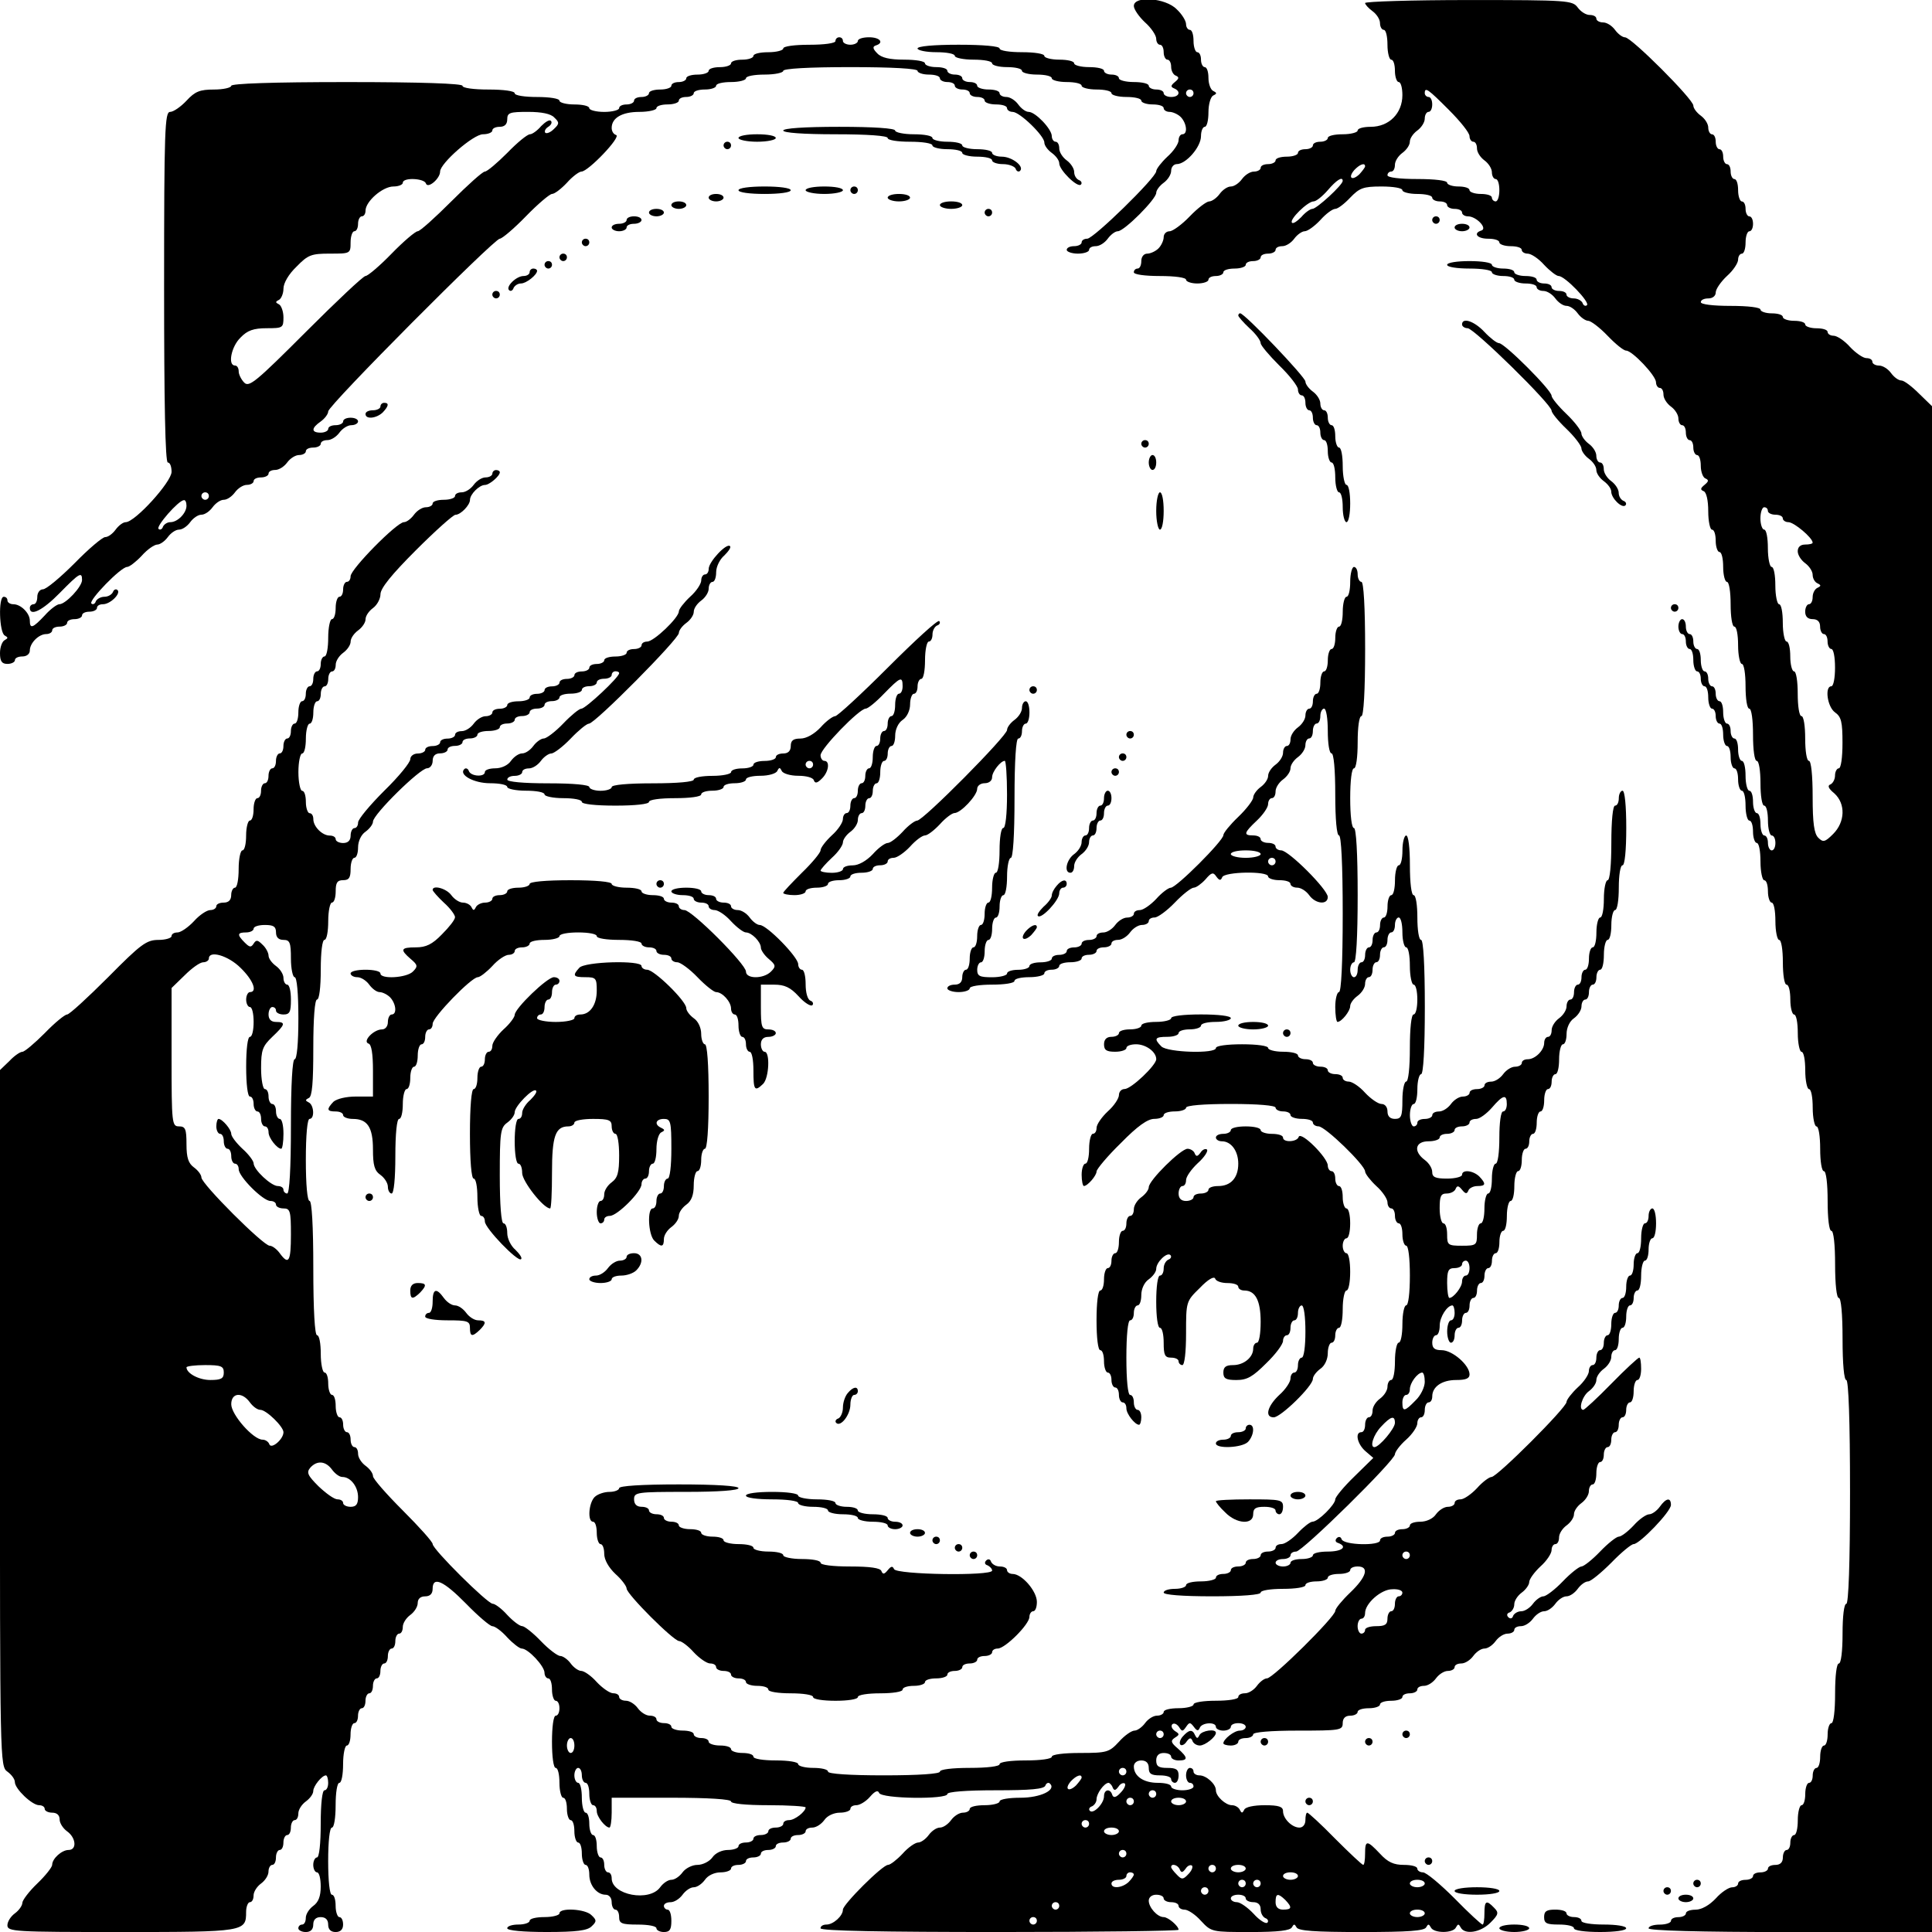 <?xml version="1.0" standalone="no"?>
<!DOCTYPE svg PUBLIC "-//W3C//DTD SVG 20010904//EN"
 "http://www.w3.org/TR/2001/REC-SVG-20010904/DTD/svg10.dtd">
<svg version="1.0" xmlns="http://www.w3.org/2000/svg"
 width="518pt" height="518pt" viewBox="0 0 518 518"
 preserveAspectRatio="xMidYMid meet">
<g transform="translate(0,518) scale(0.1,-0.1)"
fill="#000000" stroke="none">
<path d="M3040 5164 c0 -9 14 -29 30 -44 17 -15 30 -35 30 -44 0 -9 5 -16 10
-16 6 0 10 -9 10 -20 0 -11 5 -20 10 -20 6 0 10 -9 10 -19 0 -11 6 -22 13 -24
9 -4 8 -8 -3 -17 -11 -9 -12 -13 -2 -17 19 -8 14 -23 -8 -23 -11 0 -20 5 -20
10 0 6 -9 10 -20 10 -11 0 -20 5 -20 10 0 6 -18 10 -40 10 -22 0 -40 5 -40 10
0 6 -9 10 -20 10 -11 0 -20 5 -20 10 0 6 -18 10 -40 10 -22 0 -40 5 -40 10 0
6 -18 10 -40 10 -22 0 -40 5 -40 10 0 6 -27 10 -60 10 -33 0 -60 4 -60 10 0 6
-43 10 -110 10 -67 0 -110 -4 -110 -10 0 -5 23 -10 50 -10 28 0 50 -4 50 -10
0 -5 23 -10 50 -10 28 0 50 -4 50 -10 0 -5 18 -10 40 -10 22 0 40 -4 40 -10 0
-5 18 -10 40 -10 22 0 40 -4 40 -10 0 -5 18 -10 40 -10 22 0 40 -4 40 -10 0
-5 18 -10 40 -10 22 0 40 -4 40 -10 0 -5 18 -10 40 -10 22 0 40 -4 40 -10 0
-5 14 -10 30 -10 17 0 30 -4 30 -10 0 -5 7 -10 16 -10 8 0 22 -6 30 -14 16
-17 19 -46 4 -46 -5 0 -10 -7 -10 -16 0 -9 -13 -29 -30 -44 -16 -15 -30 -33
-30 -39 0 -17 -168 -181 -185 -181 -8 0 -15 -4 -15 -10 0 -5 -9 -10 -20 -10
-11 0 -20 -4 -20 -10 0 -5 14 -10 30 -10 17 0 30 5 30 10 0 6 8 10 18 10 10 0
24 9 32 20 8 11 20 20 27 20 17 0 103 86 103 103 0 7 9 19 20 27 11 8 20 22
20 32 0 10 7 18 15 18 25 0 65 46 65 75 0 14 5 25 10 25 6 0 10 18 10 39 0 22
6 42 13 45 10 5 10 7 0 12 -7 3 -13 19 -13 35 0 16 -4 29 -10 29 -5 0 -10 9
-10 20 0 11 -4 20 -10 20 -5 0 -10 14 -10 30 0 17 -4 30 -10 30 -5 0 -10 7
-10 15 0 9 -11 27 -25 40 -30 31 -115 37 -115 9z m160 -234 c0 -5 -4 -10 -10
-10 -5 0 -10 5 -10 10 0 6 5 10 10 10 6 0 10 -4 10 -10z"/>
<path d="M3660 5172 c0 -4 9 -14 20 -22 11 -8 20 -22 20 -32 0 -10 5 -18 10
-18 6 0 10 -18 10 -40 0 -22 5 -40 10 -40 6 0 10 -13 10 -30 0 -16 5 -30 10
-30 6 0 10 -16 10 -35 0 -49 -36 -85 -85 -85 -19 0 -35 -4 -35 -10 0 -5 -18
-10 -40 -10 -22 0 -40 -4 -40 -10 0 -5 -9 -10 -20 -10 -11 0 -20 -4 -20 -10 0
-5 -9 -10 -20 -10 -11 0 -20 -4 -20 -10 0 -5 -13 -10 -30 -10 -16 0 -30 -4
-30 -10 0 -5 -9 -10 -20 -10 -11 0 -20 -4 -20 -10 0 -5 -8 -10 -18 -10 -10 0
-24 -9 -32 -20 -8 -11 -21 -20 -30 -20 -9 0 -22 -9 -30 -20 -8 -11 -21 -20
-28 -20 -7 0 -31 -18 -52 -40 -21 -22 -46 -40 -54 -40 -9 0 -16 -7 -16 -16 0
-8 -6 -22 -14 -30 -8 -8 -22 -14 -30 -14 -9 0 -16 -8 -16 -20 0 -11 -4 -20
-10 -20 -5 0 -10 -4 -10 -10 0 -6 30 -10 70 -10 40 0 70 -4 70 -10 0 -5 14
-10 30 -10 17 0 30 5 30 10 0 6 9 10 20 10 11 0 20 5 20 10 0 6 14 10 30 10
17 0 30 5 30 10 0 6 9 10 20 10 11 0 20 5 20 10 0 6 9 10 20 10 11 0 20 5 20
10 0 6 8 10 18 10 10 0 24 9 32 20 8 11 21 20 28 20 8 0 27 14 42 30 15 17 33
30 40 30 7 0 25 14 40 30 25 26 35 30 84 30 31 0 56 -4 56 -10 0 -5 18 -10 40
-10 22 0 40 -4 40 -10 0 -5 9 -10 20 -10 11 0 20 -4 20 -10 0 -5 9 -10 20 -10
11 0 20 -4 20 -10 0 -5 7 -10 16 -10 22 0 53 -32 36 -38 -23 -7 -12 -22 18
-22 17 0 30 -4 30 -10 0 -5 14 -10 30 -10 17 0 30 -4 30 -10 0 -5 7 -10 16
-10 9 0 29 -13 44 -30 15 -16 33 -30 39 -30 17 0 84 -70 76 -78 -4 -4 -10 -1
-12 6 -3 6 -13 12 -24 12 -10 0 -19 5 -19 10 0 6 -9 10 -20 10 -11 0 -20 5
-20 10 0 6 -9 10 -20 10 -11 0 -20 5 -20 10 0 6 -13 10 -30 10 -16 0 -30 5
-30 10 0 6 -13 10 -30 10 -16 0 -30 5 -30 10 0 6 -27 10 -60 10 -33 0 -60 -4
-60 -10 0 -6 27 -10 60 -10 33 0 60 -4 60 -10 0 -5 14 -10 30 -10 17 0 30 -4
30 -10 0 -5 14 -10 30 -10 17 0 30 -4 30 -10 0 -5 8 -10 18 -10 10 0 24 -9 32
-20 8 -11 21 -20 30 -20 9 0 22 -9 30 -20 8 -11 21 -20 28 -20 7 0 31 -18 52
-40 21 -22 43 -40 50 -40 16 0 80 -67 80 -85 0 -8 5 -15 10 -15 6 0 10 -8 10
-18 0 -10 9 -24 20 -32 11 -8 20 -22 20 -32 0 -10 5 -18 10 -18 6 0 10 -9 10
-20 0 -11 5 -20 10 -20 6 0 10 -9 10 -20 0 -11 5 -20 10 -20 6 0 10 -13 10
-29 0 -16 6 -32 13 -34 9 -4 8 -8 -3 -17 -11 -9 -12 -13 -2 -17 7 -3 12 -24
12 -54 0 -27 5 -49 10 -49 6 0 10 -13 10 -30 0 -16 5 -30 10 -30 6 0 10 -18
10 -40 0 -22 5 -40 10 -40 6 0 10 -27 10 -60 0 -33 4 -60 10 -60 6 0 10 -22
10 -50 0 -27 5 -50 10 -50 6 0 10 -27 10 -60 0 -33 4 -60 10 -60 6 0 10 -30
10 -70 0 -40 4 -70 10 -70 6 0 10 -27 10 -60 0 -33 4 -60 10 -60 6 0 10 -18
10 -40 0 -22 5 -40 10 -40 6 0 10 -9 10 -20 0 -11 -4 -20 -10 -20 -5 0 -10 9
-10 20 0 11 -4 20 -10 20 -5 0 -10 14 -10 30 0 17 -4 30 -10 30 -5 0 -10 14
-10 30 0 17 -4 30 -10 30 -5 0 -10 18 -10 40 0 22 -4 40 -10 40 -5 0 -10 14
-10 30 0 17 -4 30 -10 30 -5 0 -10 9 -10 20 0 11 -4 20 -10 20 -5 0 -10 14
-10 30 0 17 -4 30 -10 30 -5 0 -10 9 -10 20 0 11 -4 20 -10 20 -5 0 -10 9 -10
20 0 11 -4 20 -10 20 -5 0 -10 14 -10 30 0 17 -4 30 -10 30 -5 0 -10 9 -10 20
0 11 -4 20 -10 20 -5 0 -10 9 -10 20 0 11 -4 20 -10 20 -5 0 -10 -9 -10 -20 0
-11 5 -20 10 -20 6 0 10 -9 10 -20 0 -11 5 -20 10 -20 6 0 10 -13 10 -30 0
-16 5 -30 10 -30 6 0 10 -9 10 -20 0 -11 5 -20 10 -20 6 0 10 -13 10 -30 0
-16 5 -30 10 -30 6 0 10 -9 10 -20 0 -11 5 -20 10 -20 6 0 10 -13 10 -30 0
-16 5 -30 10 -30 6 0 10 -13 10 -30 0 -16 5 -30 10 -30 6 0 10 -13 10 -30 0
-16 5 -30 10 -30 6 0 10 -18 10 -40 0 -22 5 -40 10 -40 6 0 10 -13 10 -30 0
-16 5 -30 10 -30 6 0 10 -22 10 -50 0 -27 5 -50 10 -50 6 0 10 -13 10 -30 0
-16 5 -30 10 -30 6 0 10 -22 10 -50 0 -27 5 -50 10 -50 6 0 10 -27 10 -60 0
-33 4 -60 10 -60 6 0 10 -18 10 -40 0 -22 5 -40 10 -40 6 0 10 -22 10 -50 0
-27 5 -50 10 -50 6 0 10 -22 10 -50 0 -27 5 -50 10 -50 6 0 10 -22 10 -50 0
-27 5 -50 10 -50 6 0 10 -27 10 -60 0 -33 4 -60 10 -60 6 0 10 -33 10 -80 0
-47 4 -80 10 -80 6 0 10 -37 10 -90 0 -53 4 -90 10 -90 6 0 10 -43 10 -110 0
-67 4 -110 10 -110 6 0 10 -107 10 -300 0 -193 -4 -300 -10 -300 -6 0 -10 -33
-10 -80 0 -47 -4 -80 -10 -80 -6 0 -10 -33 -10 -80 0 -47 -4 -80 -10 -80 -5 0
-10 -13 -10 -30 0 -16 -4 -30 -10 -30 -5 0 -10 -13 -10 -30 0 -16 -4 -30 -10
-30 -5 0 -10 -9 -10 -20 0 -11 -4 -20 -10 -20 -5 0 -10 -13 -10 -30 0 -16 -4
-30 -10 -30 -5 0 -10 -18 -10 -40 0 -22 -4 -40 -10 -40 -5 0 -10 -9 -10 -20 0
-11 -4 -20 -10 -20 -5 0 -10 -9 -10 -20 0 -13 -7 -20 -20 -20 -11 0 -20 -4
-20 -10 0 -5 -9 -10 -20 -10 -11 0 -20 -4 -20 -10 0 -5 -9 -10 -20 -10 -11 0
-20 -4 -20 -10 0 -5 -7 -10 -16 -10 -9 0 -29 -13 -44 -30 -17 -18 -38 -30 -54
-30 -14 0 -26 -4 -26 -10 0 -5 -9 -10 -20 -10 -11 0 -20 -4 -20 -10 0 -5 -13
-10 -30 -10 -16 0 -30 -4 -30 -10 0 -6 133 -10 380 -10 l380 0 0 2045 0 2046
-35 34 c-19 19 -40 35 -47 35 -8 0 -20 9 -28 20 -8 11 -22 20 -32 20 -10 0
-18 5 -18 10 0 6 -7 10 -16 10 -9 0 -29 14 -44 30 -15 17 -35 30 -44 30 -9 0
-16 5 -16 10 0 6 -13 10 -30 10 -16 0 -30 5 -30 10 0 6 -13 10 -30 10 -16 0
-30 5 -30 10 0 6 -13 10 -30 10 -16 0 -30 5 -30 10 0 6 -33 10 -80 10 -47 0
-80 4 -80 10 0 6 9 10 20 10 12 0 20 7 20 16 0 9 14 29 30 44 17 15 30 35 30
44 0 9 5 16 10 16 6 0 10 14 10 30 0 17 5 30 10 30 6 0 10 9 10 20 0 11 -4 20
-10 20 -5 0 -10 9 -10 20 0 11 -4 20 -10 20 -5 0 -10 14 -10 30 0 17 -4 30
-10 30 -5 0 -10 9 -10 20 0 11 -4 20 -10 20 -5 0 -10 9 -10 20 0 11 -4 20 -10
20 -5 0 -10 9 -10 20 0 11 -4 20 -10 20 -5 0 -10 8 -10 18 0 10 -9 24 -20 32
-11 8 -20 20 -20 27 0 17 -166 183 -183 183 -7 0 -19 9 -27 20 -8 11 -22 20
-32 20 -10 0 -18 5 -18 10 0 6 -8 10 -18 10 -10 0 -24 9 -32 20 -14 19 -26 20
-292 20 -153 0 -278 -4 -278 -8z m225 -287 c30 -30 55 -61 55 -70 0 -8 5 -15
10 -15 6 0 10 -8 10 -18 0 -10 9 -24 20 -32 11 -8 20 -22 20 -32 0 -10 5 -18
10 -18 6 0 10 -13 10 -30 0 -16 -4 -30 -10 -30 -5 0 -10 5 -10 10 0 6 -13 10
-30 10 -16 0 -30 5 -30 10 0 6 -13 10 -30 10 -16 0 -30 5 -30 10 0 6 -33 10
-80 10 -47 0 -80 4 -80 10 0 6 5 10 10 10 6 0 10 8 10 18 0 10 9 24 20 32 11
8 20 21 20 30 0 9 9 22 20 30 11 8 20 22 20 32 0 10 5 18 10 18 6 0 10 9 10
20 0 11 -4 20 -10 20 -5 0 -10 5 -10 10 0 18 9 11 65 -45z m-225 -151 c0 -3
-7 -12 -15 -21 -20 -19 -32 -10 -14 11 14 15 29 21 29 10z m-60 -39 c0 -11
-70 -75 -81 -75 -6 0 -20 -10 -30 -22 -11 -11 -22 -19 -25 -15 -8 8 42 57 58
57 7 0 24 14 38 30 23 27 40 38 40 25z m1140 -885 c0 -5 9 -10 20 -10 11 0 20
-4 20 -10 0 -5 7 -10 15 -10 15 0 65 -42 65 -55 0 -3 -9 -5 -20 -5 -13 0 -20
-7 -20 -18 0 -10 9 -24 20 -32 11 -8 20 -22 20 -31 0 -10 6 -20 13 -23 10 -5
10 -7 0 -12 -7 -3 -13 -14 -13 -25 0 -10 -4 -19 -10 -19 -5 0 -10 -9 -10 -20
0 -13 7 -20 20 -20 13 0 20 -7 20 -20 0 -11 5 -20 10 -20 6 0 10 -9 10 -20 0
-11 5 -20 10 -20 6 0 10 -22 10 -50 0 -27 -4 -50 -10 -50 -18 0 -11 -55 10
-70 17 -12 20 -26 20 -82 0 -39 -4 -68 -10 -68 -5 0 -10 -9 -10 -19 0 -11 -6
-21 -12 -24 -9 -3 -6 -11 10 -24 31 -28 29 -77 -3 -109 -22 -22 -27 -23 -40
-10 -11 11 -15 39 -15 110 0 57 -4 96 -10 96 -6 0 -10 27 -10 60 0 33 -4 60
-10 60 -6 0 -10 27 -10 60 0 33 -4 60 -10 60 -5 0 -10 18 -10 40 0 22 -4 40
-10 40 -5 0 -10 23 -10 50 0 28 -4 50 -10 50 -5 0 -10 23 -10 50 0 28 -4 50
-10 50 -5 0 -10 23 -10 50 0 28 -4 50 -10 50 -5 0 -10 14 -10 30 0 17 5 30 10
30 6 0 10 -4 10 -10z"/>
<path d="M2240 5070 c0 -6 -30 -10 -70 -10 -40 0 -70 -4 -70 -10 0 -5 -18 -10
-40 -10 -22 0 -40 -4 -40 -10 0 -5 -13 -10 -30 -10 -16 0 -30 -4 -30 -10 0 -5
-13 -10 -30 -10 -16 0 -30 -4 -30 -10 0 -5 -13 -10 -30 -10 -16 0 -30 -4 -30
-10 0 -5 -9 -10 -20 -10 -11 0 -20 -4 -20 -10 0 -5 -13 -10 -30 -10 -16 0 -30
-4 -30 -10 0 -5 -9 -10 -20 -10 -11 0 -20 -4 -20 -10 0 -5 -9 -10 -20 -10 -11
0 -20 -4 -20 -10 0 -5 -18 -10 -40 -10 -22 0 -40 5 -40 10 0 6 -18 10 -40 10
-22 0 -40 5 -40 10 0 6 -27 10 -60 10 -33 0 -60 4 -60 10 0 6 -30 10 -70 10
-40 0 -70 4 -70 10 0 6 -110 10 -310 10 -200 0 -310 -4 -310 -10 0 -5 -21 -10
-46 -10 -38 0 -51 -5 -74 -30 -15 -16 -35 -30 -44 -30 -14 0 -16 -46 -16 -470
0 -307 3 -470 10 -470 6 0 10 -11 10 -25 0 -27 -98 -135 -123 -135 -7 0 -19
-9 -27 -20 -8 -11 -20 -20 -28 -20 -7 0 -44 -31 -82 -70 -38 -38 -76 -70 -85
-70 -8 0 -15 -9 -15 -20 0 -11 -4 -20 -10 -20 -5 0 -10 -4 -10 -10 0 -24 35
-6 80 40 53 54 60 58 60 35 0 -18 -44 -65 -61 -65 -6 0 -24 -13 -39 -30 -32
-34 -40 -37 -40 -14 0 20 -24 44 -44 44 -9 0 -16 5 -16 10 0 6 -4 10 -10 10
-15 0 -12 -97 3 -104 9 -5 9 -7 0 -12 -7 -3 -13 -19 -13 -35 0 -22 5 -29 20
-29 11 0 20 5 20 10 0 6 9 10 20 10 12 0 20 7 20 16 0 20 24 44 44 44 9 0 16
5 16 10 0 6 9 10 20 10 11 0 20 5 20 10 0 6 9 10 20 10 11 0 20 5 20 10 0 6 9
10 20 10 11 0 20 5 20 10 0 6 7 10 16 10 20 0 49 29 39 38 -4 4 -10 1 -12 -5
-3 -7 -13 -13 -23 -13 -10 0 -20 -6 -23 -12 -2 -7 -8 -10 -12 -6 -8 8 79 98
96 98 6 0 24 14 39 30 15 17 34 30 42 30 7 0 20 9 28 20 8 11 21 20 30 20 9 0
22 9 30 20 8 11 21 20 30 20 9 0 22 9 30 20 8 11 21 20 30 20 9 0 22 9 30 20
8 11 22 20 32 20 10 0 18 5 18 10 0 6 9 10 20 10 11 0 20 5 20 10 0 6 8 10 18
10 10 0 24 9 32 20 8 11 22 20 32 20 10 0 18 5 18 10 0 6 9 10 20 10 11 0 20
5 20 10 0 6 8 10 18 10 10 0 24 9 32 20 8 11 22 20 32 20 10 0 18 5 18 10 0 6
-9 10 -20 10 -11 0 -20 -4 -20 -10 0 -5 -9 -10 -20 -10 -11 0 -20 -4 -20 -10
0 -5 -9 -10 -20 -10 -26 0 -26 12 0 30 11 8 20 20 20 27 0 16 445 463 460 463
6 0 38 27 70 60 32 33 64 60 70 60 7 0 25 14 40 30 15 17 33 30 39 30 18 0
107 93 93 98 -7 2 -12 10 -12 19 0 27 28 43 74 43 25 0 46 5 46 10 0 6 14 10
30 10 17 0 30 5 30 10 0 6 9 10 20 10 11 0 20 5 20 10 0 6 14 10 30 10 17 0
30 5 30 10 0 6 18 10 40 10 22 0 40 5 40 10 0 6 23 10 50 10 28 0 50 5 50 10
0 6 67 10 180 10 113 0 180 -4 180 -10 0 -5 14 -10 30 -10 17 0 30 -4 30 -10
0 -5 9 -10 20 -10 11 0 20 -4 20 -10 0 -5 9 -10 20 -10 11 0 20 -4 20 -10 0
-5 9 -10 20 -10 11 0 20 -4 20 -10 0 -5 14 -10 30 -10 17 0 30 -4 30 -10 0 -5
7 -10 15 -10 19 0 85 -64 85 -82 0 -8 9 -20 20 -28 11 -8 20 -20 20 -28 0 -18
49 -66 58 -57 4 4 1 10 -5 12 -7 3 -13 12 -13 22 0 9 -9 23 -20 31 -11 8 -20
22 -20 32 0 10 -4 18 -10 18 -5 0 -10 7 -10 15 0 19 -44 65 -62 65 -8 0 -20 9
-28 20 -8 11 -22 20 -32 20 -10 0 -18 5 -18 10 0 6 -13 10 -30 10 -16 0 -30 5
-30 10 0 6 -9 10 -20 10 -11 0 -20 5 -20 10 0 6 -9 10 -20 10 -11 0 -20 5 -20
10 0 6 -13 10 -30 10 -16 0 -30 5 -30 10 0 6 -25 10 -56 10 -38 0 -61 5 -72
17 -12 12 -13 18 -4 21 23 7 12 22 -18 22 -16 0 -30 -4 -30 -10 0 -5 -9 -10
-20 -10 -11 0 -20 5 -20 10 0 6 -4 10 -10 10 -5 0 -10 -4 -10 -10z m-754 -205
c14 -13 14 -17 -1 -31 -9 -9 -19 -13 -23 -10 -3 4 0 11 8 16 8 5 11 12 7 16
-4 4 -15 -3 -26 -14 -10 -12 -24 -22 -30 -22 -7 0 -34 -22 -61 -50 -27 -27
-54 -50 -60 -50 -6 0 -46 -36 -90 -80 -44 -44 -84 -80 -90 -80 -6 0 -38 -27
-70 -60 -32 -33 -64 -60 -70 -60 -6 0 -78 -68 -160 -150 -133 -133 -152 -149
-165 -136 -8 8 -15 22 -15 30 0 9 -4 16 -10 16 -20 0 -10 51 15 75 18 19 35
25 70 25 43 0 45 1 45 29 0 16 -6 32 -12 35 -10 5 -10 7 0 12 6 3 12 17 12 30
0 15 14 39 35 59 31 32 40 35 90 35 54 0 55 0 55 30 0 17 5 30 10 30 6 0 10 9
10 20 0 11 5 20 10 20 6 0 10 7 10 15 0 25 46 65 75 65 14 0 25 5 25 10 0 15
58 12 62 -2 5 -15 38 13 38 32 0 22 89 100 115 100 14 0 25 5 25 10 0 6 9 10
20 10 13 0 20 7 20 20 0 18 7 20 56 20 36 0 61 -5 70 -15z m-926 -1015 c0 -5
-4 -10 -10 -10 -5 0 -10 5 -10 10 0 6 5 10 10 10 6 0 10 -4 10 -10z m-60 -26
c0 -20 -24 -44 -43 -44 -9 0 -17 -6 -20 -12 -2 -7 -8 -10 -12 -6 -7 7 53 76
68 77 4 1 7 -6 7 -15z"/>
<path d="M2100 4830 c0 -6 53 -10 140 -10 87 0 140 -4 140 -10 0 -6 27 -10 60
-10 33 0 60 -4 60 -10 0 -5 18 -10 40 -10 22 0 40 -4 40 -10 0 -5 18 -10 40
-10 22 0 40 -4 40 -10 0 -5 13 -10 29 -10 16 0 31 -6 34 -12 2 -7 8 -10 12 -6
12 12 -22 38 -49 38 -14 0 -26 5 -26 10 0 6 -18 10 -40 10 -22 0 -40 5 -40 10
0 6 -18 10 -40 10 -22 0 -40 5 -40 10 0 6 -22 10 -50 10 -27 0 -50 5 -50 10 0
6 -57 10 -150 10 -93 0 -150 -4 -150 -10z"/>
<path d="M1980 4810 c0 -5 23 -10 50 -10 28 0 50 5 50 10 0 6 -22 10 -50 10
-27 0 -50 -4 -50 -10z"/>
<path d="M1940 4790 c0 -5 5 -10 10 -10 6 0 10 5 10 10 0 6 -4 10 -10 10 -5 0
-10 -4 -10 -10z"/>
<path d="M1980 4670 c0 -6 30 -10 70 -10 40 0 70 4 70 10 0 6 -30 10 -70 10
-40 0 -70 -4 -70 -10z"/>
<path d="M2160 4670 c0 -5 23 -10 50 -10 28 0 50 5 50 10 0 6 -22 10 -50 10
-27 0 -50 -4 -50 -10z"/>
<path d="M2280 4670 c0 -5 5 -10 10 -10 6 0 10 5 10 10 0 6 -4 10 -10 10 -5 0
-10 -4 -10 -10z"/>
<path d="M1900 4650 c0 -5 9 -10 20 -10 11 0 20 5 20 10 0 6 -9 10 -20 10 -11
0 -20 -4 -20 -10z"/>
<path d="M2380 4650 c0 -5 14 -10 30 -10 17 0 30 5 30 10 0 6 -13 10 -30 10
-16 0 -30 -4 -30 -10z"/>
<path d="M1800 4630 c0 -5 9 -10 20 -10 11 0 20 5 20 10 0 6 -9 10 -20 10 -11
0 -20 -4 -20 -10z"/>
<path d="M2520 4630 c0 -5 14 -10 30 -10 17 0 30 5 30 10 0 6 -13 10 -30 10
-16 0 -30 -4 -30 -10z"/>
<path d="M1740 4610 c0 -5 9 -10 20 -10 11 0 20 5 20 10 0 6 -9 10 -20 10 -11
0 -20 -4 -20 -10z"/>
<path d="M2640 4610 c0 -5 5 -10 10 -10 6 0 10 5 10 10 0 6 -4 10 -10 10 -5 0
-10 -4 -10 -10z"/>
<path d="M1680 4590 c0 -5 -9 -10 -20 -10 -11 0 -20 -4 -20 -10 0 -5 9 -10 20
-10 11 0 20 5 20 10 0 6 9 10 20 10 11 0 20 5 20 10 0 6 -9 10 -20 10 -11 0
-20 -4 -20 -10z"/>
<path d="M3840 4590 c0 -5 5 -10 10 -10 6 0 10 5 10 10 0 6 -4 10 -10 10 -5 0
-10 -4 -10 -10z"/>
<path d="M3900 4570 c0 -5 9 -10 20 -10 11 0 20 5 20 10 0 6 -9 10 -20 10 -11
0 -20 -4 -20 -10z"/>
<path d="M1560 4530 c0 -5 5 -10 10 -10 6 0 10 5 10 10 0 6 -4 10 -10 10 -5 0
-10 -4 -10 -10z"/>
<path d="M1500 4490 c0 -5 5 -10 10 -10 6 0 10 5 10 10 0 6 -4 10 -10 10 -5 0
-10 -4 -10 -10z"/>
<path d="M1460 4470 c0 -5 5 -10 10 -10 6 0 10 5 10 10 0 6 -4 10 -10 10 -5 0
-10 -4 -10 -10z"/>
<path d="M1420 4450 c0 -5 -7 -10 -16 -10 -20 0 -49 -29 -39 -38 4 -4 10 -1
12 6 3 6 11 12 20 12 14 0 43 23 43 34 0 3 -4 6 -10 6 -5 0 -10 -4 -10 -10z"/>
<path d="M1320 4390 c0 -5 5 -10 10 -10 6 0 10 5 10 10 0 6 -4 10 -10 10 -5 0
-10 -4 -10 -10z"/>
<path d="M3320 4334 c0 -3 14 -19 30 -34 17 -15 30 -33 30 -40 0 -6 23 -33 50
-60 28 -27 50 -56 50 -64 0 -9 5 -16 10 -16 6 0 10 -9 10 -20 0 -11 5 -20 10
-20 6 0 10 -9 10 -20 0 -11 5 -20 10 -20 6 0 10 -9 10 -20 0 -11 5 -20 10 -20
6 0 10 -13 10 -30 0 -16 5 -30 10 -30 6 0 10 -18 10 -40 0 -22 5 -40 10 -40 6
0 10 -18 10 -40 0 -22 5 -40 10 -40 6 0 10 23 10 50 0 28 -4 50 -10 50 -5 0
-10 23 -10 50 0 28 -4 50 -10 50 -5 0 -10 14 -10 30 0 17 -4 30 -10 30 -5 0
-10 9 -10 20 0 11 -4 20 -10 20 -5 0 -10 8 -10 18 0 10 -9 24 -20 32 -11 8
-20 20 -20 27 0 12 -163 183 -175 183 -3 0 -5 -3 -5 -6z"/>
<path d="M3920 4310 c0 -5 7 -10 15 -10 17 0 225 -204 225 -221 0 -6 18 -28
40 -49 22 -21 40 -45 40 -52 0 -7 9 -20 20 -28 11 -8 20 -21 20 -30 0 -9 9
-22 20 -30 11 -8 20 -20 20 -28 0 -18 29 -46 38 -37 4 4 1 10 -5 12 -7 3 -13
12 -13 22 0 9 -9 23 -20 31 -11 8 -20 22 -20 32 0 10 -4 18 -10 18 -5 0 -10 8
-10 18 0 10 -9 24 -20 32 -11 8 -20 21 -20 28 0 7 -18 31 -40 52 -22 21 -40
43 -40 49 0 15 -126 141 -141 141 -6 0 -24 14 -39 30 -27 29 -60 40 -60 20z"/>
<path d="M1020 4090 c0 -5 -9 -10 -20 -10 -11 0 -20 -4 -20 -10 0 -15 29 -12
46 4 16 17 18 26 4 26 -5 0 -10 -4 -10 -10z"/>
<path d="M3060 3990 c0 -5 5 -10 10 -10 6 0 10 5 10 10 0 6 -4 10 -10 10 -5 0
-10 -4 -10 -10z"/>
<path d="M3080 3940 c0 -11 5 -20 10 -20 6 0 10 9 10 20 0 11 -4 20 -10 20 -5
0 -10 -9 -10 -20z"/>
<path d="M1320 3910 c0 -5 -8 -10 -18 -10 -10 0 -24 -9 -32 -20 -8 -11 -22
-20 -32 -20 -10 0 -18 -4 -18 -10 0 -5 -13 -10 -30 -10 -16 0 -30 -4 -30 -10
0 -5 -8 -10 -18 -10 -10 0 -24 -9 -32 -20 -8 -11 -20 -20 -27 -20 -19 0 -143
-126 -143 -145 0 -8 -4 -15 -10 -15 -5 0 -10 -9 -10 -20 0 -11 -4 -20 -10 -20
-5 0 -10 -13 -10 -30 0 -16 -4 -30 -10 -30 -5 0 -10 -22 -10 -50 0 -27 -4 -50
-10 -50 -5 0 -10 -9 -10 -20 0 -11 -4 -20 -10 -20 -5 0 -10 -9 -10 -20 0 -11
-4 -20 -10 -20 -5 0 -10 -9 -10 -20 0 -11 -4 -20 -10 -20 -5 0 -10 -13 -10
-30 0 -16 -4 -30 -10 -30 -5 0 -10 -9 -10 -20 0 -11 -4 -20 -10 -20 -5 0 -10
-9 -10 -20 0 -11 -4 -20 -10 -20 -5 0 -10 -9 -10 -20 0 -11 -4 -20 -10 -20 -5
0 -10 -9 -10 -20 0 -11 -4 -20 -10 -20 -5 0 -10 -9 -10 -20 0 -11 -4 -20 -10
-20 -5 0 -10 -13 -10 -30 0 -16 -4 -30 -10 -30 -5 0 -10 -18 -10 -40 0 -22 -4
-40 -10 -40 -5 0 -10 -22 -10 -50 0 -27 -4 -50 -10 -50 -5 0 -10 -9 -10 -20 0
-13 -7 -20 -20 -20 -11 0 -20 -4 -20 -10 0 -5 -7 -10 -16 -10 -9 0 -29 -13
-44 -30 -15 -16 -35 -30 -44 -30 -9 0 -16 -4 -16 -10 0 -5 -16 -10 -35 -10
-32 0 -47 -11 -135 -100 -55 -55 -104 -100 -110 -100 -6 0 -33 -22 -60 -50
-27 -27 -54 -50 -60 -50 -6 0 -22 -11 -35 -25 l-25 -24 0 -933 c0 -922 0 -934
20 -948 11 -8 20 -20 20 -28 0 -18 46 -62 65 -62 8 0 15 -4 15 -10 0 -5 9 -10
20 -10 13 0 20 -7 20 -18 0 -10 9 -24 20 -32 24 -17 27 -50 4 -50 -18 0 -44
-23 -44 -40 0 -6 -18 -29 -40 -50 -22 -21 -40 -45 -40 -52 0 -7 -9 -20 -20
-28 -11 -8 -20 -22 -20 -32 0 -17 19 -18 306 -18 331 0 334 1 334 54 0 14 5
26 10 26 6 0 10 8 10 18 0 10 9 24 20 32 11 8 20 22 20 32 0 10 5 18 10 18 6
0 10 9 10 20 0 11 5 20 10 20 6 0 10 9 10 20 0 11 5 20 10 20 6 0 10 9 10 20
0 11 5 20 10 20 6 0 10 8 10 18 0 10 9 24 20 32 11 8 20 20 20 28 0 13 23 42
34 42 3 0 6 -9 6 -20 0 -11 -4 -20 -10 -20 -6 0 -10 -37 -10 -90 0 -53 -4 -90
-10 -90 -5 0 -10 -9 -10 -20 0 -11 5 -20 10 -20 6 0 10 -17 10 -38 0 -26 -6
-42 -20 -52 -11 -8 -20 -22 -20 -32 0 -10 -4 -18 -10 -18 -5 0 -10 -4 -10 -10
0 -5 9 -10 20 -10 13 0 20 7 20 20 0 13 7 20 20 20 13 0 20 -7 20 -20 0 -13 7
-20 20 -20 13 0 20 7 20 20 0 11 -4 20 -10 20 -5 0 -10 14 -10 30 0 17 -4 30
-10 30 -6 0 -10 37 -10 90 0 53 4 90 10 90 6 0 10 27 10 60 0 33 4 60 10 60 6
0 10 23 10 50 0 28 5 50 10 50 6 0 10 14 10 30 0 17 5 30 10 30 6 0 10 9 10
20 0 11 5 20 10 20 6 0 10 9 10 20 0 11 5 20 10 20 6 0 10 9 10 20 0 11 5 20
10 20 6 0 10 9 10 20 0 11 5 20 10 20 6 0 10 9 10 20 0 11 5 20 10 20 6 0 10
9 10 20 0 11 5 20 10 20 6 0 10 8 10 18 0 10 9 24 20 32 11 8 20 22 20 32 0
11 7 18 20 18 13 0 20 7 20 20 0 35 29 22 90 -40 32 -33 64 -60 70 -60 7 0 25
-13 40 -30 15 -16 33 -30 39 -30 17 0 61 -47 61 -65 0 -8 5 -15 10 -15 6 0 10
-13 10 -30 0 -16 5 -30 10 -30 6 0 10 -9 10 -20 0 -11 -4 -20 -10 -20 -6 0
-10 -30 -10 -70 0 -40 4 -70 10 -70 6 0 10 -18 10 -40 0 -22 5 -40 10 -40 6 0
10 -13 10 -30 0 -16 5 -30 10 -30 6 0 10 -13 10 -30 0 -16 5 -30 10 -30 6 0
10 -13 10 -30 0 -16 5 -30 10 -30 6 0 10 -12 10 -26 0 -29 21 -54 44 -54 9 0
16 -8 16 -20 0 -11 5 -20 10 -20 6 0 10 -9 10 -20 0 -17 7 -20 50 -20 28 0 50
-4 50 -10 0 -5 9 -10 20 -10 16 0 20 7 20 30 0 17 -4 30 -10 30 -5 0 -10 5
-10 10 0 6 8 10 18 10 10 0 24 9 32 20 8 11 21 20 30 20 9 0 22 9 30 20 8 12
26 20 42 20 15 0 28 5 28 10 0 6 9 10 20 10 11 0 20 5 20 10 0 6 9 10 20 10
11 0 20 5 20 10 0 6 9 10 20 10 11 0 20 5 20 10 0 6 9 10 20 10 11 0 20 5 20
10 0 6 9 10 20 10 11 0 20 5 20 10 0 6 8 10 18 10 10 0 24 9 32 20 8 12 26 20
42 20 15 0 28 5 28 10 0 6 7 10 16 10 9 0 26 10 37 23 13 15 21 18 24 10 6
-16 183 -18 183 -3 0 6 50 10 129 10 94 0 131 3 134 13 2 6 8 9 12 5 18 -17
-25 -38 -79 -38 -31 0 -56 -4 -56 -10 0 -5 -18 -10 -40 -10 -22 0 -40 -4 -40
-10 0 -5 -8 -10 -18 -10 -10 0 -24 -9 -32 -20 -8 -11 -21 -20 -30 -20 -9 0
-22 -9 -30 -20 -8 -11 -21 -20 -28 -20 -8 0 -27 -13 -42 -30 -15 -16 -33 -30
-39 -30 -15 0 -121 -106 -121 -120 0 -17 -26 -40 -44 -40 -9 0 -16 -4 -16 -10
0 -7 167 -10 480 -10 264 0 480 3 480 6 0 10 -28 34 -40 34 -17 0 -40 26 -40
44 0 9 8 16 20 16 11 0 20 -4 20 -10 0 -5 9 -10 20 -10 11 0 20 -4 20 -10 0
-5 7 -10 16 -10 9 0 29 -13 44 -30 28 -30 29 -30 133 -30 75 0 107 4 111 13 5
9 7 9 12 0 4 -10 49 -13 174 -13 125 0 170 3 174 13 5 9 7 9 12 0 7 -17 61
-17 68 0 5 9 7 9 12 0 10 -21 53 -15 80 12 22 22 23 27 10 40 -21 22 -26 19
-26 -15 0 -16 -2 -30 -5 -30 -3 0 -37 31 -75 70 -38 38 -76 70 -85 70 -8 0
-15 5 -15 10 0 6 -16 10 -36 10 -27 0 -43 7 -64 30 -35 37 -40 37 -40 0 0 -16
-2 -30 -5 -30 -3 0 -37 32 -75 70 -38 39 -72 70 -75 70 -3 0 -5 -9 -5 -20 0
-12 -7 -20 -16 -20 -20 0 -44 24 -44 44 0 12 -11 16 -49 16 -30 0 -52 -5 -55
-12 -5 -10 -7 -10 -12 0 -3 6 -12 12 -21 12 -17 0 -43 24 -43 40 0 17 -26 40
-44 40 -9 0 -16 5 -16 10 0 6 -4 10 -10 10 -5 0 -10 -9 -10 -20 0 -11 5 -20
10 -20 6 0 10 -4 10 -10 0 -5 -13 -10 -30 -10 -16 0 -30 5 -30 10 0 6 -16 10
-36 10 -38 0 -64 18 -64 44 0 9 8 16 20 16 13 0 20 -7 20 -20 0 -16 7 -20 30
-20 17 0 30 -4 30 -10 0 -5 5 -10 10 -10 6 0 10 9 10 20 0 16 -7 20 -30 20
-23 0 -30 4 -30 20 0 13 7 20 20 20 11 0 20 -4 20 -10 0 -5 9 -10 20 -10 26 0
25 8 -2 32 -19 16 -20 21 -8 29 13 8 13 10 0 18 -8 6 -11 13 -7 18 5 4 12 1
18 -7 8 -13 10 -13 19 0 9 13 11 13 21 0 8 -11 12 -12 16 -2 6 14 43 16 43 2
0 -5 9 -10 20 -10 11 0 20 5 20 10 0 6 9 10 20 10 11 0 20 -4 20 -10 0 -5 -7
-10 -16 -10 -15 0 -44 -23 -44 -34 0 -3 9 -6 20 -6 11 0 20 5 20 10 0 6 9 10
20 10 11 0 20 5 20 10 0 6 47 10 120 10 113 0 120 1 120 20 0 13 7 20 20 20
11 0 20 5 20 10 0 6 14 10 30 10 17 0 30 5 30 10 0 6 14 10 30 10 17 0 30 5
30 10 0 6 9 10 20 10 11 0 20 5 20 10 0 6 8 10 18 10 10 0 24 9 32 20 8 11 22
20 32 20 10 0 18 5 18 10 0 6 8 10 18 10 10 0 24 9 32 20 8 11 21 20 30 20 9
0 22 9 30 20 8 11 22 20 32 20 10 0 18 5 18 10 0 6 8 10 18 10 10 0 24 9 32
20 8 11 21 20 30 20 9 0 22 9 30 20 8 11 21 20 30 20 9 0 22 9 30 20 8 11 20
20 28 20 7 0 35 23 62 50 27 28 54 50 60 50 16 0 100 87 100 105 0 21 -13 19
-30 -5 -8 -11 -21 -20 -28 -20 -8 0 -27 -13 -42 -30 -15 -16 -33 -30 -40 -30
-6 0 -29 -18 -50 -40 -21 -22 -44 -40 -50 -40 -6 0 -29 -18 -50 -40 -21 -22
-45 -40 -52 -40 -7 0 -20 -9 -28 -20 -8 -11 -22 -20 -31 -20 -10 0 -19 -6 -22
-12 -2 -8 -8 -9 -13 -4 -5 5 -4 11 4 13 6 3 12 12 12 22 0 9 9 23 20 31 11 8
20 21 20 28 0 8 14 27 30 42 17 15 30 35 30 44 0 9 5 16 10 16 6 0 10 8 10 18
0 10 9 24 20 32 11 8 20 21 20 30 0 9 9 22 20 30 11 8 20 22 20 32 0 10 5 18
10 18 6 0 10 14 10 30 0 17 5 30 10 30 6 0 10 9 10 20 0 11 5 20 10 20 6 0 10
9 10 20 0 11 5 20 10 20 6 0 10 9 10 20 0 11 5 20 10 20 6 0 10 9 10 20 0 11
5 20 10 20 6 0 10 14 10 30 0 17 5 30 10 30 6 0 10 14 10 30 0 17 -2 30 -5 30
-3 0 -37 -31 -75 -70 -38 -39 -72 -70 -75 -70 -14 0 -3 37 15 50 11 8 20 21
20 30 0 9 9 22 20 30 11 8 20 22 20 32 0 10 5 18 10 18 6 0 10 14 10 30 0 17
5 30 10 30 6 0 10 14 10 30 0 17 5 30 10 30 6 0 10 9 10 20 0 11 5 20 10 20 6
0 10 18 10 40 0 22 5 40 10 40 6 0 10 14 10 30 0 17 5 30 10 30 6 0 10 18 10
40 0 22 -4 40 -10 40 -5 0 -10 -9 -10 -20 0 -11 -4 -20 -10 -20 -5 0 -10 -18
-10 -40 0 -22 -4 -40 -10 -40 -5 0 -10 -13 -10 -30 0 -16 -4 -30 -10 -30 -5 0
-10 -13 -10 -30 0 -16 -4 -30 -10 -30 -5 0 -10 -9 -10 -20 0 -11 -4 -20 -10
-20 -5 0 -10 -13 -10 -30 0 -16 -4 -30 -10 -30 -5 0 -10 -9 -10 -20 0 -11 -4
-20 -10 -20 -5 0 -10 -9 -10 -20 0 -11 -4 -20 -10 -20 -5 0 -10 -7 -10 -16 0
-9 -13 -29 -30 -44 -16 -15 -30 -33 -30 -39 0 -15 -186 -201 -201 -201 -6 0
-24 -13 -39 -30 -15 -16 -35 -30 -44 -30 -9 0 -16 -4 -16 -10 0 -5 -8 -10 -18
-10 -10 0 -24 -9 -32 -20 -8 -12 -26 -20 -42 -20 -15 0 -28 -4 -28 -10 0 -5
-9 -10 -20 -10 -11 0 -20 -4 -20 -10 0 -5 -9 -10 -20 -10 -11 0 -20 -4 -20
-10 0 -15 -97 -13 -103 3 -2 7 -8 8 -13 3 -5 -5 -4 -11 4 -13 26 -10 10 -23
-28 -23 -22 0 -40 -4 -40 -10 0 -5 -13 -10 -30 -10 -16 0 -30 -4 -30 -10 0 -5
-9 -10 -20 -10 -11 0 -20 5 -20 10 0 6 9 10 20 10 11 0 20 5 20 10 0 6 7 10
15 10 17 0 265 244 265 261 0 6 13 24 30 39 17 15 30 35 30 44 0 9 5 16 10 16
6 0 10 9 10 20 0 11 5 20 10 20 6 0 10 7 10 16 0 26 26 44 64 44 26 0 36 4 36
15 0 25 -46 65 -75 65 -18 0 -25 5 -25 20 0 11 5 20 10 20 6 0 10 12 10 26 0
23 20 54 34 54 3 0 6 -9 6 -20 0 -11 -4 -20 -10 -20 -5 0 -10 -13 -10 -30 0
-16 5 -30 10 -30 6 0 10 9 10 20 0 11 5 20 10 20 6 0 10 9 10 20 0 11 5 20 10
20 6 0 10 9 10 20 0 11 5 20 10 20 6 0 10 9 10 20 0 11 5 20 10 20 6 0 10 9
10 20 0 11 5 20 10 20 6 0 10 9 10 20 0 11 5 20 10 20 6 0 10 14 10 30 0 17 5
30 10 30 6 0 10 18 10 40 0 22 5 40 10 40 6 0 10 18 10 40 0 22 5 40 10 40 6
0 10 14 10 30 0 17 5 30 10 30 6 0 10 9 10 20 0 11 5 20 10 20 6 0 10 14 10
30 0 17 5 30 10 30 6 0 10 14 10 30 0 17 5 30 10 30 6 0 10 9 10 20 0 11 5 20
10 20 6 0 10 18 10 40 0 22 5 40 10 40 6 0 10 13 10 28 0 16 8 34 20 42 11 8
20 22 20 32 0 10 5 18 10 18 6 0 10 9 10 20 0 11 5 20 10 20 6 0 10 9 10 20 0
11 5 20 10 20 6 0 10 18 10 40 0 22 5 40 10 40 6 0 10 18 10 40 0 22 5 40 10
40 6 0 10 27 10 60 0 33 4 60 10 60 6 0 10 40 10 100 0 60 -4 100 -10 100 -5
0 -10 -9 -10 -20 0 -11 -4 -20 -10 -20 -6 0 -10 -40 -10 -100 0 -60 -4 -100
-10 -100 -5 0 -10 -22 -10 -50 0 -27 -4 -50 -10 -50 -5 0 -10 -18 -10 -40 0
-22 -4 -40 -10 -40 -5 0 -10 -13 -10 -30 0 -16 -4 -30 -10 -30 -5 0 -10 -9
-10 -20 0 -11 -4 -20 -10 -20 -5 0 -10 -9 -10 -20 0 -11 -4 -20 -10 -20 -5 0
-10 -8 -10 -18 0 -10 -9 -24 -20 -32 -11 -8 -20 -22 -20 -32 0 -10 -4 -18 -10
-18 -5 0 -10 -7 -10 -16 0 -20 -24 -44 -44 -44 -9 0 -16 -4 -16 -10 0 -5 -8
-10 -18 -10 -10 0 -24 -9 -32 -20 -8 -11 -22 -20 -32 -20 -10 0 -18 -4 -18
-10 0 -5 -9 -10 -20 -10 -11 0 -20 -4 -20 -10 0 -5 -8 -10 -18 -10 -10 0 -24
-9 -32 -20 -8 -11 -22 -20 -32 -20 -10 0 -18 -4 -18 -10 0 -5 -9 -10 -20 -10
-11 0 -20 -4 -20 -10 0 -5 -4 -10 -10 -10 -5 0 -10 14 -10 30 0 17 5 30 10 30
6 0 10 18 10 40 0 22 5 40 10 40 6 0 10 67 10 180 0 113 -4 180 -10 180 -6 0
-10 27 -10 60 0 33 -4 60 -10 60 -6 0 -10 33 -10 80 0 47 -4 80 -10 80 -5 0
-10 -18 -10 -40 0 -22 -4 -40 -10 -40 -5 0 -10 -18 -10 -40 0 -22 -4 -40 -10
-40 -5 0 -10 -13 -10 -30 0 -16 -4 -30 -10 -30 -5 0 -10 -9 -10 -20 0 -11 -4
-20 -10 -20 -5 0 -10 -9 -10 -20 0 -11 -4 -20 -10 -20 -5 0 -10 -9 -10 -20 0
-11 -4 -20 -10 -20 -5 0 -10 -9 -10 -20 0 -11 -4 -20 -10 -20 -5 0 -10 9 -10
20 0 11 5 20 10 20 6 0 10 67 10 180 0 113 -4 180 -10 180 -6 0 -10 33 -10 80
0 47 4 80 10 80 6 0 10 30 10 70 0 40 4 70 10 70 6 0 10 67 10 180 0 113 -4
180 -10 180 -5 0 -10 9 -10 20 0 11 -4 20 -10 20 -5 0 -10 -18 -10 -40 0 -22
-4 -40 -10 -40 -5 0 -10 -18 -10 -40 0 -22 -4 -40 -10 -40 -5 0 -10 -13 -10
-30 0 -16 -4 -30 -10 -30 -5 0 -10 -13 -10 -30 0 -16 -4 -30 -10 -30 -5 0 -10
-13 -10 -30 0 -16 -4 -30 -10 -30 -5 0 -10 -9 -10 -20 0 -11 -4 -20 -10 -20
-5 0 -10 -8 -10 -18 0 -10 -9 -24 -20 -32 -11 -8 -20 -22 -20 -32 0 -10 -4
-18 -10 -18 -5 0 -10 -8 -10 -18 0 -10 -9 -24 -20 -32 -11 -8 -20 -21 -20 -30
0 -9 -9 -22 -20 -30 -11 -8 -20 -21 -20 -28 0 -7 -18 -31 -40 -52 -22 -21 -40
-43 -40 -49 0 -15 -126 -141 -141 -141 -6 0 -24 -13 -39 -30 -15 -16 -35 -30
-44 -30 -9 0 -16 -4 -16 -10 0 -5 -8 -10 -18 -10 -10 0 -24 -9 -32 -20 -8 -11
-22 -20 -32 -20 -10 0 -18 -4 -18 -10 0 -5 -9 -10 -20 -10 -11 0 -20 -4 -20
-10 0 -5 -9 -10 -20 -10 -11 0 -20 -4 -20 -10 0 -5 -9 -10 -20 -10 -11 0 -20
-4 -20 -10 0 -5 -13 -10 -30 -10 -16 0 -30 -4 -30 -10 0 -5 -13 -10 -30 -10
-16 0 -30 -4 -30 -10 0 -5 -18 -10 -40 -10 -33 0 -40 3 -40 20 0 11 5 20 10
20 6 0 10 14 10 30 0 17 5 30 10 30 6 0 10 14 10 30 0 17 5 30 10 30 6 0 10
14 10 30 0 17 5 30 10 30 6 0 10 23 10 50 0 28 5 50 10 50 6 0 10 60 10 160 0
100 4 160 10 160 6 0 10 9 10 20 0 11 5 20 10 20 6 0 10 14 10 30 0 17 -4 30
-10 30 -5 0 -10 -8 -10 -18 0 -10 -9 -24 -20 -32 -11 -8 -20 -20 -20 -27 0
-16 -225 -243 -241 -243 -6 0 -24 -13 -39 -30 -15 -16 -33 -30 -40 -30 -7 0
-25 -13 -40 -30 -17 -18 -38 -30 -54 -30 -14 0 -26 -4 -26 -10 0 -5 -13 -10
-30 -10 -16 0 -30 3 -30 6 0 3 14 19 30 34 17 15 30 34 30 42 0 7 9 20 20 28
11 8 20 22 20 32 0 10 5 18 10 18 6 0 10 9 10 20 0 11 5 20 10 20 6 0 10 9 10
20 0 11 5 20 10 20 6 0 10 14 10 30 0 17 5 30 10 30 6 0 10 9 10 20 0 11 5 20
10 20 6 0 10 13 10 28 0 16 8 34 20 42 12 8 20 26 20 42 0 15 5 28 10 28 6 0
10 9 10 20 0 11 5 20 10 20 6 0 10 23 10 50 0 28 5 50 10 50 6 0 10 9 10 19 0
11 6 21 12 24 7 2 10 8 6 12 -4 4 -65 -52 -137 -124 -72 -72 -136 -131 -142
-131 -6 0 -24 -13 -39 -30 -17 -18 -38 -30 -54 -30 -19 0 -26 -5 -26 -20 0
-13 -7 -20 -20 -20 -11 0 -20 -4 -20 -10 0 -5 -13 -10 -30 -10 -16 0 -30 -4
-30 -10 0 -5 -13 -10 -30 -10 -16 0 -30 -4 -30 -10 0 -5 -22 -10 -50 -10 -27
0 -50 -4 -50 -10 0 -6 -43 -10 -110 -10 -67 0 -110 -4 -110 -10 0 -5 -13 -10
-30 -10 -16 0 -30 5 -30 10 0 6 -43 10 -110 10 -67 0 -110 4 -110 10 0 6 9 10
20 10 11 0 20 5 20 10 0 6 8 10 18 10 10 0 24 9 32 20 8 11 21 20 28 20 7 0
31 18 52 40 21 22 43 40 49 40 16 0 241 227 241 243 0 7 9 19 20 27 11 8 20
21 20 30 0 9 9 22 20 30 11 8 20 22 20 32 0 10 5 18 10 18 6 0 10 12 10 26 0
15 10 35 22 45 11 11 19 22 15 25 -9 9 -57 -42 -57 -61 0 -8 -4 -15 -10 -15
-5 0 -10 -7 -10 -16 0 -9 -13 -29 -30 -44 -16 -15 -30 -33 -30 -39 0 -17 -67
-81 -85 -81 -8 0 -15 -4 -15 -10 0 -5 -9 -10 -20 -10 -11 0 -20 -4 -20 -10 0
-5 -13 -10 -30 -10 -16 0 -30 -4 -30 -10 0 -5 -9 -10 -20 -10 -11 0 -20 -4
-20 -10 0 -5 -9 -10 -20 -10 -11 0 -20 -4 -20 -10 0 -5 -9 -10 -20 -10 -11 0
-20 -4 -20 -10 0 -5 -9 -10 -20 -10 -11 0 -20 -4 -20 -10 0 -5 -9 -10 -20 -10
-11 0 -20 -4 -20 -10 0 -5 -13 -10 -30 -10 -16 0 -30 -4 -30 -10 0 -5 -9 -10
-20 -10 -11 0 -20 -4 -20 -10 0 -5 -8 -10 -18 -10 -10 0 -24 -9 -32 -20 -8
-11 -22 -20 -32 -20 -10 0 -18 -4 -18 -10 0 -5 -9 -10 -20 -10 -11 0 -20 -4
-20 -10 0 -5 -9 -10 -20 -10 -11 0 -20 -4 -20 -10 0 -5 -9 -10 -20 -10 -11 0
-20 -7 -20 -15 0 -9 -31 -47 -70 -85 -38 -38 -70 -76 -70 -85 0 -8 -4 -15 -10
-15 -5 0 -10 -9 -10 -20 0 -13 -7 -20 -20 -20 -11 0 -20 5 -20 10 0 6 -7 10
-16 10 -20 0 -44 24 -44 44 0 9 -4 16 -10 16 -5 0 -10 14 -10 30 0 17 -4 30
-10 30 -5 0 -10 23 -10 50 0 28 5 50 10 50 6 0 10 18 10 40 0 22 5 40 10 40 6
0 10 14 10 30 0 17 5 30 10 30 6 0 10 9 10 20 0 11 5 20 10 20 6 0 10 9 10 20
0 11 5 20 10 20 6 0 10 8 10 18 0 10 9 24 20 32 11 8 20 21 20 30 0 9 9 22 20
30 11 8 20 21 20 30 0 9 9 22 20 30 11 8 20 25 20 37 0 16 30 53 95 118 52 52
100 95 106 95 14 0 39 26 39 40 0 15 25 40 40 40 12 0 40 24 40 34 0 3 -4 6
-10 6 -5 0 -10 -4 -10 -10z m340 -535 c0 -11 -90 -95 -101 -95 -6 0 -28 -18
-49 -40 -21 -22 -45 -40 -52 -40 -7 0 -20 -9 -28 -20 -8 -11 -21 -20 -30 -20
-9 0 -22 -9 -30 -20 -8 -12 -26 -20 -42 -20 -15 0 -28 -4 -28 -10 0 -14 -38
-12 -43 3 -2 6 -8 9 -12 5 -16 -15 25 -38 69 -38 25 0 46 -4 46 -10 0 -5 23
-10 50 -10 28 0 50 -4 50 -10 0 -5 23 -10 50 -10 28 0 50 -4 50 -10 0 -6 37
-10 90 -10 53 0 90 4 90 10 0 6 30 10 70 10 40 0 70 4 70 10 0 6 14 10 30 10
17 0 30 5 30 10 0 6 14 10 30 10 17 0 30 5 30 10 0 6 18 10 39 10 22 0 42 6
45 13 5 10 7 10 12 0 3 -7 23 -13 44 -13 22 0 40 -5 42 -12 3 -9 9 -8 21 4 19
18 23 48 7 48 -5 0 -10 7 -10 15 0 18 104 125 121 125 6 0 28 18 49 40 44 45
50 48 50 20 0 -11 -4 -20 -10 -20 -5 0 -10 -13 -10 -30 0 -16 -4 -30 -10 -30
-5 0 -10 -9 -10 -20 0 -11 -4 -20 -10 -20 -5 0 -10 -9 -10 -20 0 -11 -4 -20
-10 -20 -5 0 -10 -13 -10 -30 0 -16 -4 -30 -10 -30 -5 0 -10 -9 -10 -20 0 -11
-4 -20 -10 -20 -5 0 -10 -9 -10 -20 0 -11 -4 -20 -10 -20 -5 0 -10 -9 -10 -20
0 -11 -4 -20 -10 -20 -5 0 -10 -7 -10 -16 0 -9 -13 -29 -30 -44 -16 -15 -30
-33 -30 -40 0 -6 -22 -33 -50 -60 -27 -27 -50 -51 -50 -54 0 -3 14 -6 30 -6
17 0 30 5 30 10 0 6 14 10 30 10 17 0 30 5 30 10 0 6 14 10 30 10 17 0 30 5
30 10 0 6 14 10 30 10 17 0 30 5 30 10 0 6 9 10 20 10 11 0 20 5 20 10 0 6 7
10 16 10 9 0 29 14 44 30 15 17 33 30 40 30 7 0 25 14 40 30 15 17 33 30 39
30 17 0 61 47 61 65 0 8 9 15 20 15 12 0 20 7 20 16 0 15 23 44 34 44 3 0 6
-40 6 -90 0 -53 -4 -90 -10 -90 -6 0 -10 -27 -10 -60 0 -33 -4 -60 -10 -60 -5
0 -10 -18 -10 -40 0 -22 -4 -40 -10 -40 -5 0 -10 -13 -10 -30 0 -16 -4 -30
-10 -30 -5 0 -10 -13 -10 -30 0 -16 -4 -30 -10 -30 -5 0 -10 -13 -10 -30 0
-16 -4 -30 -10 -30 -5 0 -10 -9 -10 -20 0 -13 -7 -20 -20 -20 -11 0 -20 -4
-20 -10 0 -5 14 -10 30 -10 17 0 30 5 30 10 0 6 27 10 60 10 33 0 60 4 60 10
0 6 18 10 40 10 22 0 40 5 40 10 0 6 9 10 20 10 11 0 20 5 20 10 0 6 14 10 30
10 17 0 30 5 30 10 0 6 9 10 20 10 11 0 20 5 20 10 0 6 9 10 20 10 11 0 20 5
20 10 0 6 8 10 18 10 10 0 24 9 32 20 8 11 22 20 32 20 10 0 18 5 18 10 0 6 7
10 16 10 8 0 33 18 54 40 21 22 44 40 51 40 6 0 20 10 31 22 16 19 21 20 29 8
8 -11 12 -12 16 -2 6 15 123 17 123 2 0 -5 14 -10 30 -10 17 0 30 -4 30 -10 0
-5 8 -10 18 -10 10 0 24 -9 32 -20 17 -24 50 -27 50 -5 0 20 -105 125 -125
125 -8 0 -15 5 -15 10 0 6 -9 10 -20 10 -11 0 -20 5 -20 10 0 6 -9 10 -20 10
-27 0 -25 7 10 40 16 15 30 35 30 44 0 9 5 16 10 16 6 0 10 8 10 18 0 10 9 24
20 32 11 8 20 21 20 30 0 9 9 22 20 30 11 8 20 22 20 32 0 10 5 18 10 18 6 0
10 9 10 20 0 11 5 20 10 20 6 0 10 9 10 20 0 11 5 20 10 20 6 0 10 -27 10 -60
0 -33 4 -60 10 -60 6 0 10 -43 10 -110 0 -67 4 -110 10 -110 6 0 10 -77 10
-210 0 -133 -4 -210 -10 -210 -5 0 -10 -18 -10 -40 0 -22 3 -40 6 -40 11 0 34
29 34 42 0 8 9 20 20 28 11 8 20 22 20 32 0 10 5 18 10 18 6 0 10 9 10 20 0
11 5 20 10 20 6 0 10 9 10 20 0 11 5 20 10 20 6 0 10 9 10 20 0 11 5 20 10 20
6 0 10 9 10 20 0 11 5 20 10 20 6 0 10 -18 10 -40 0 -22 5 -40 10 -40 6 0 10
-22 10 -50 0 -27 5 -50 10 -50 6 0 10 -18 10 -40 0 -22 -4 -40 -10 -40 -6 0
-10 -37 -10 -90 0 -53 -4 -90 -10 -90 -5 0 -10 -22 -10 -50 0 -43 -3 -50 -20
-50 -13 0 -20 7 -20 20 0 12 -7 20 -16 20 -9 0 -29 14 -44 30 -15 17 -35 30
-44 30 -9 0 -16 5 -16 10 0 6 -9 10 -20 10 -11 0 -20 5 -20 10 0 6 -9 10 -20
10 -11 0 -20 5 -20 10 0 6 -9 10 -20 10 -11 0 -20 5 -20 10 0 6 -18 10 -40 10
-22 0 -40 5 -40 10 0 6 -30 10 -70 10 -40 0 -70 -4 -70 -10 0 -16 -129 -12
-146 4 -21 21 -18 26 16 26 17 0 30 5 30 10 0 6 14 10 30 10 17 0 30 5 30 10
0 6 18 10 40 10 22 0 40 5 40 10 0 6 -33 10 -80 10 -47 0 -80 -4 -80 -10 0 -5
-18 -10 -40 -10 -22 0 -40 -4 -40 -10 0 -5 -13 -10 -30 -10 -16 0 -30 -4 -30
-10 0 -5 -9 -10 -20 -10 -13 0 -20 -7 -20 -20 0 -16 7 -20 30 -20 17 0 30 5
30 10 0 6 12 10 26 10 26 0 54 -20 54 -40 0 -16 -67 -80 -85 -80 -8 0 -15 -7
-15 -16 0 -9 -13 -29 -30 -44 -16 -15 -30 -35 -30 -44 0 -9 -4 -16 -10 -16 -5
0 -10 -18 -10 -40 0 -22 -4 -40 -10 -40 -5 0 -10 -13 -10 -30 0 -16 3 -30 6
-30 10 0 34 28 34 39 0 6 29 41 65 76 45 46 72 65 90 65 14 0 25 5 25 10 0 6
14 10 30 10 17 0 30 5 30 10 0 6 47 10 120 10 73 0 120 -4 120 -10 0 -5 9 -10
20 -10 11 0 20 -4 20 -10 0 -5 14 -10 30 -10 17 0 30 -4 30 -10 0 -5 7 -10 15
-10 18 0 125 -104 125 -121 0 -6 14 -24 30 -39 17 -15 30 -35 30 -44 0 -9 5
-16 10 -16 6 0 10 -9 10 -20 0 -11 5 -20 10 -20 6 0 10 -13 10 -30 0 -16 5
-30 10 -30 6 0 10 -33 10 -80 0 -47 -4 -80 -10 -80 -5 0 -10 -22 -10 -50 0
-27 -4 -50 -10 -50 -5 0 -10 -22 -10 -50 0 -27 -4 -50 -10 -50 -5 0 -10 -8
-10 -18 0 -10 -9 -24 -20 -32 -11 -8 -20 -22 -20 -32 0 -10 -4 -18 -10 -18 -5
0 -10 -9 -10 -20 0 -11 -4 -20 -10 -20 -18 0 -11 -32 11 -51 l21 -18 -51 -50
c-28 -27 -51 -55 -51 -61 0 -14 -46 -60 -61 -60 -6 0 -24 -14 -39 -30 -15 -16
-35 -30 -44 -30 -9 0 -16 -4 -16 -10 0 -5 -9 -10 -20 -10 -11 0 -20 -4 -20
-10 0 -5 -9 -10 -20 -10 -11 0 -20 -4 -20 -10 0 -5 -9 -10 -20 -10 -11 0 -20
-4 -20 -10 0 -5 -9 -10 -20 -10 -11 0 -20 -4 -20 -10 0 -5 -18 -10 -40 -10
-22 0 -40 -4 -40 -10 0 -5 -13 -10 -30 -10 -16 0 -30 -4 -30 -10 0 -6 50 -10
130 -10 80 0 130 4 130 10 0 6 27 10 60 10 33 0 60 4 60 10 0 6 14 10 30 10
17 0 30 5 30 10 0 6 14 10 30 10 17 0 30 5 30 10 0 6 9 10 20 10 32 0 24 -28
-20 -70 -22 -21 -40 -43 -40 -49 0 -16 -167 -181 -183 -181 -7 0 -19 -9 -27
-20 -8 -11 -22 -20 -32 -20 -10 0 -18 -4 -18 -10 0 -6 -27 -10 -60 -10 -33 0
-60 -4 -60 -10 0 -5 -18 -10 -40 -10 -22 0 -40 -4 -40 -10 0 -5 -8 -10 -18
-10 -10 0 -24 -9 -32 -20 -8 -11 -21 -20 -28 -20 -8 0 -27 -13 -42 -30 -26
-28 -32 -30 -104 -30 -44 0 -76 -4 -76 -10 0 -6 -30 -10 -70 -10 -40 0 -70 -4
-70 -10 0 -6 -33 -10 -80 -10 -47 0 -80 -4 -80 -10 0 -6 -57 -10 -150 -10 -93
0 -150 4 -150 10 0 6 -18 10 -40 10 -22 0 -40 5 -40 10 0 6 -27 10 -60 10 -33
0 -60 4 -60 10 0 6 -13 10 -30 10 -16 0 -30 5 -30 10 0 6 -13 10 -30 10 -16 0
-30 5 -30 10 0 6 -9 10 -20 10 -11 0 -20 5 -20 10 0 6 -13 10 -30 10 -16 0
-30 5 -30 10 0 6 -9 10 -20 10 -11 0 -20 5 -20 10 0 6 -8 10 -18 10 -10 0 -24
9 -32 20 -8 11 -22 20 -32 20 -10 0 -18 5 -18 10 0 6 -7 10 -16 10 -9 0 -29
14 -44 30 -15 17 -34 30 -42 30 -7 0 -20 9 -28 20 -8 11 -21 20 -28 20 -7 0
-31 18 -52 40 -21 22 -44 40 -50 40 -7 0 -25 14 -40 30 -15 17 -33 30 -39 30
-14 0 -161 146 -161 160 0 6 -36 46 -80 90 -44 44 -80 85 -80 92 0 8 -9 20
-20 28 -11 8 -20 22 -20 32 0 10 -4 18 -10 18 -5 0 -10 9 -10 20 0 11 -4 20
-10 20 -5 0 -10 9 -10 20 0 11 -4 20 -10 20 -5 0 -10 14 -10 30 0 17 -4 30
-10 30 -5 0 -10 14 -10 30 0 17 -4 30 -10 30 -5 0 -10 23 -10 50 0 28 -4 50
-10 50 -6 0 -10 67 -10 180 0 113 -4 180 -10 180 -6 0 -10 43 -10 110 0 67 4
110 10 110 14 0 12 37 -2 44 -10 5 -10 7 0 12 9 4 12 41 12 135 0 79 4 129 10
129 6 0 10 33 10 80 0 47 4 80 10 80 6 0 10 23 10 50 0 28 5 50 10 50 6 0 10
14 10 30 0 23 4 30 20 30 16 0 20 7 20 30 0 17 5 30 10 30 6 0 10 13 10 28 0
16 8 34 20 42 11 8 20 20 20 27 0 19 126 143 145 143 8 0 15 9 15 20 0 13 7
20 20 20 11 0 20 5 20 10 0 6 9 10 20 10 11 0 20 5 20 10 0 6 9 10 20 10 11 0
20 5 20 10 0 6 14 10 30 10 17 0 30 5 30 10 0 6 9 10 20 10 11 0 20 5 20 10 0
6 9 10 20 10 11 0 20 5 20 10 0 6 9 10 20 10 11 0 20 5 20 10 0 6 9 10 20 10
11 0 20 5 20 10 0 6 14 10 30 10 17 0 30 5 30 10 0 6 9 10 20 10 11 0 20 5 20
10 0 6 9 10 20 10 11 0 20 5 20 10 0 6 5 10 10 10 6 0 10 -2 10 -5z m520 -245
c0 -5 -4 -10 -10 -10 -5 0 -10 5 -10 10 0 6 5 10 10 10 6 0 10 -4 10 -10z
m1200 -240 c0 -5 -18 -10 -40 -10 -22 0 -40 5 -40 10 0 6 18 10 40 10 22 0 40
-4 40 -10z m40 -20 c0 -5 -4 -10 -10 -10 -5 0 -10 5 -10 10 0 6 5 10 10 10 6
0 10 -4 10 -10z m-2680 -190 c0 -13 7 -20 20 -20 17 0 20 -7 20 -50 0 -27 5
-50 10 -50 6 0 10 -43 10 -110 0 -67 -4 -110 -10 -110 -6 0 -10 -67 -10 -180
0 -113 -4 -180 -10 -180 -5 0 -10 5 -10 10 0 6 -7 10 -15 10 -18 0 -65 44 -65
61 0 6 -13 24 -30 39 -16 15 -30 33 -30 40 0 12 -24 40 -34 40 -3 0 -6 -9 -6
-20 0 -11 5 -20 10 -20 6 0 10 -9 10 -20 0 -11 5 -20 10 -20 6 0 10 -9 10 -20
0 -11 5 -20 10 -20 6 0 10 -7 10 -15 0 -20 65 -85 85 -85 8 0 15 -4 15 -10 0
-5 9 -10 20 -10 18 0 20 -7 20 -70 0 -73 -6 -83 -30 -50 -8 11 -20 20 -27 20
-17 0 -183 166 -183 183 0 7 -9 19 -20 27 -15 11 -20 26 -20 62 0 41 -3 48
-20 48 -19 0 -20 7 -20 185 l0 186 35 34 c19 19 41 35 50 35 8 0 15 5 15 10 0
23 52 8 85 -25 34 -33 46 -65 25 -65 -5 0 -10 -9 -10 -20 0 -11 5 -20 10 -20
6 0 10 -18 10 -40 0 -22 -4 -40 -10 -40 -6 0 -10 -33 -10 -80 0 -47 4 -80 10
-80 6 0 10 -9 10 -20 0 -11 5 -20 10 -20 6 0 10 -9 10 -20 0 -11 5 -20 10 -20
6 0 10 -7 10 -16 0 -15 23 -44 34 -44 3 0 6 18 6 40 0 22 -4 40 -10 40 -5 0
-10 9 -10 20 0 11 -4 20 -10 20 -5 0 -10 9 -10 20 0 11 -4 20 -10 20 -5 0 -10
25 -10 56 0 49 4 59 30 84 35 33 37 40 10 40 -13 0 -20 7 -20 20 0 11 5 20 10
20 6 0 10 -4 10 -10 0 -5 9 -10 20 -10 17 0 20 7 20 40 0 22 -4 40 -10 40 -5
0 -10 8 -10 18 0 10 -9 24 -20 32 -11 8 -20 20 -20 28 0 7 -7 21 -16 29 -13
13 -17 14 -24 3 -7 -11 -11 -10 -24 3 -21 21 -20 27 4 27 11 0 20 5 20 10 0 6
14 10 30 10 23 0 30 -4 30 -20z m3300 -460 c0 -11 -4 -20 -10 -20 -6 0 -10
-30 -10 -70 0 -40 -4 -70 -10 -70 -5 0 -10 -18 -10 -40 0 -22 -4 -40 -10 -40
-5 0 -10 -18 -10 -40 0 -22 -4 -40 -10 -40 -5 0 -10 -13 -10 -30 0 -28 -2 -30
-40 -30 -38 0 -40 2 -40 30 0 17 -4 30 -10 30 -5 0 -10 18 -10 40 0 33 3 40
19 40 11 0 22 6 24 13 4 9 8 8 17 -3 9 -11 13 -12 17 -2 2 6 13 12 24 12 23 0
24 6 5 26 -17 16 -46 19 -46 4 0 -5 -18 -10 -40 -10 -32 0 -40 4 -40 18 0 10
-9 24 -20 32 -31 23 -26 50 10 50 17 0 30 5 30 10 0 6 9 10 20 10 11 0 20 5
20 10 0 6 9 10 20 10 11 0 20 5 20 10 0 6 8 10 18 10 9 0 28 14 42 30 30 35
40 37 40 10z m-100 -440 c0 -11 -4 -20 -10 -20 -5 0 -10 -7 -10 -16 0 -15 -23
-44 -34 -44 -3 0 -6 18 -6 40 0 33 3 40 20 40 11 0 20 5 20 10 0 6 5 10 10 10
6 0 10 -9 10 -20z m-3340 -280 c0 -16 -7 -20 -36 -20 -31 0 -64 18 -64 34 0 3
23 6 50 6 43 0 50 -3 50 -20z m3220 -25 c0 -14 -11 -37 -25 -50 -29 -30 -35
-31 -35 -5 0 11 5 20 10 20 6 0 10 7 10 15 0 17 20 44 33 45 4 0 7 -11 7 -25z
m-3150 -55 c8 -11 20 -20 28 -20 16 0 62 -45 62 -60 0 -19 -33 -47 -38 -32 -2
6 -10 12 -18 12 -25 0 -84 67 -84 95 0 31 29 34 50 5z m3070 -55 c0 -15 -42
-65 -55 -65 -13 0 -3 33 18 55 26 28 37 31 37 10z m-2850 -125 c8 -11 20 -20
28 -20 22 0 42 -26 42 -54 0 -19 -5 -26 -20 -26 -11 0 -20 5 -20 10 0 6 -7 10
-15 10 -9 0 -31 16 -51 35 -29 29 -33 37 -22 50 18 20 41 18 58 -5z m2890
-230 c0 -5 -4 -10 -10 -10 -5 0 -10 5 -10 10 0 6 5 10 10 10 6 0 10 -4 10 -10z
m-20 -100 c0 -5 -4 -10 -10 -10 -5 0 -10 -9 -10 -20 0 -11 -4 -20 -10 -20 -5
0 -10 -9 -10 -20 0 -16 -7 -20 -30 -20 -16 0 -30 -4 -30 -10 0 -5 -4 -10 -10
-10 -5 0 -10 9 -10 20 0 11 5 20 10 20 6 0 10 7 10 15 0 26 43 64 73 64 15 1
27 -3 27 -9z m-640 -380 c0 -5 -4 -10 -10 -10 -5 0 -10 5 -10 10 0 6 5 10 10
10 6 0 10 -4 10 -10z m-1580 -30 c0 -11 -4 -20 -10 -20 -5 0 -10 9 -10 20 0
11 5 20 10 20 6 0 10 -9 10 -20z m20 -80 c0 -11 5 -20 10 -20 6 0 10 -13 10
-30 0 -16 5 -30 10 -30 6 0 10 -7 10 -16 0 -15 23 -44 34 -44 3 0 6 18 6 40
l0 40 160 0 c100 0 160 -4 160 -10 0 -6 40 -10 100 -10 55 0 100 -3 100 -6 0
-11 -29 -34 -44 -34 -9 0 -16 -4 -16 -10 0 -5 -9 -10 -20 -10 -11 0 -20 -4
-20 -10 0 -5 -9 -10 -20 -10 -11 0 -20 -4 -20 -10 0 -5 -9 -10 -20 -10 -11 0
-20 -4 -20 -10 0 -5 -13 -10 -28 -10 -16 0 -34 -8 -42 -20 -8 -11 -26 -20 -40
-20 -14 0 -32 -9 -40 -20 -8 -11 -21 -20 -30 -20 -9 0 -22 -9 -30 -20 -29 -40
-130 -21 -130 24 0 9 -4 16 -10 16 -5 0 -10 9 -10 20 0 11 -4 20 -10 20 -5 0
-10 14 -10 30 0 17 -4 30 -10 30 -5 0 -10 14 -10 30 0 17 -4 30 -10 30 -5 0
-10 18 -10 40 0 22 -4 40 -10 40 -5 0 -10 9 -10 20 0 11 5 20 10 20 6 0 10 -9
10 -20z m1460 10 c0 -5 -4 -10 -10 -10 -5 0 -10 5 -10 10 0 6 5 10 10 10 6 0
10 -4 10 -10z m-120 -16 c0 -3 -7 -12 -15 -21 -20 -19 -32 -10 -14 11 14 15
29 21 29 10z m83 -26 c4 -10 8 -9 16 2 5 8 13 11 17 8 3 -4 -2 -15 -12 -25
-12 -13 -19 -14 -22 -5 -5 17 -22 15 -22 -4 0 -20 -29 -49 -38 -39 -4 4 -1 10
6 12 6 3 12 11 12 19 0 15 20 43 32 44 3 0 9 -6 11 -12z m117 -18 c0 -5 -4
-10 -10 -10 -5 0 -10 5 -10 10 0 6 5 10 10 10 6 0 10 -4 10 -10z m-60 -20 c0
-5 -4 -10 -10 -10 -5 0 -10 5 -10 10 0 6 5 10 10 10 6 0 10 -4 10 -10z m140 0
c0 -5 -9 -10 -20 -10 -11 0 -20 5 -20 10 0 6 9 10 20 10 11 0 20 -4 20 -10z
m-260 -60 c0 -5 -4 -10 -10 -10 -5 0 -10 5 -10 10 0 6 5 10 10 10 6 0 10 -4
10 -10z m80 -20 c0 -5 -9 -10 -20 -10 -11 0 -20 5 -20 10 0 6 9 10 20 10 11 0
20 -4 20 -10z m20 -60 c0 -5 -4 -10 -10 -10 -5 0 -10 5 -10 10 0 6 5 10 10 10
6 0 10 -4 10 -10z m143 -42 c4 -10 8 -9 16 2 5 8 13 11 17 8 3 -4 -1 -14 -10
-23 -14 -15 -18 -15 -31 -1 -8 8 -15 17 -15 20 0 11 18 6 23 -6z m97 2 c0 -5
-4 -10 -10 -10 -5 0 -10 5 -10 10 0 6 5 10 10 10 6 0 10 -4 10 -10z m80 0 c0
-5 -9 -10 -20 -10 -11 0 -20 5 -20 10 0 6 9 10 20 10 11 0 20 -4 20 -10z
m-300 -16 c0 -3 -6 -12 -14 -20 -17 -16 -46 -19 -46 -4 0 6 9 10 20 10 11 0
20 5 20 10 0 6 5 10 10 10 6 0 10 -3 10 -6z m440 -4 c0 -5 -9 -10 -20 -10 -11
0 -20 5 -20 10 0 6 9 10 20 10 11 0 20 -4 20 -10z m-140 -20 c0 -5 -4 -10 -10
-10 -5 0 -10 5 -10 10 0 6 5 10 10 10 6 0 10 -4 10 -10z m40 0 c0 -5 -4 -10
-10 -10 -5 0 -10 5 -10 10 0 6 5 10 10 10 6 0 10 -4 10 -10z m440 0 c0 -5 -9
-10 -20 -10 -11 0 -20 5 -20 10 0 6 9 10 20 10 11 0 20 -4 20 -10z m-580 -20
c0 -5 -4 -10 -10 -10 -5 0 -10 5 -10 10 0 6 5 10 10 10 6 0 10 -4 10 -10z
m100 -20 c0 -5 9 -10 20 -10 13 0 20 -7 20 -19 0 -11 6 -21 13 -24 6 -2 9 -8
5 -12 -4 -4 -21 6 -37 24 -16 17 -36 31 -45 31 -9 0 -16 5 -16 10 0 6 9 10 20
10 11 0 20 -4 20 -10z m106 -4 c19 -20 18 -26 -6 -26 -13 0 -20 7 -20 20 0 24
6 25 26 6z m-606 -16 c0 -5 -4 -10 -10 -10 -5 0 -10 5 -10 10 0 6 5 10 10 10
6 0 10 -4 10 -10z m980 -20 c0 -5 -9 -10 -20 -10 -11 0 -20 5 -20 10 0 6 9 10
20 10 11 0 20 -4 20 -10z m-1040 -20 c0 -5 -4 -10 -10 -10 -5 0 -10 5 -10 10
0 6 5 10 10 10 6 0 10 -4 10 -10z"/>
<path d="M1420 2810 c0 -5 -13 -10 -30 -10 -16 0 -30 -4 -30 -10 0 -5 -9 -10
-20 -10 -11 0 -20 -4 -20 -10 0 -5 -9 -10 -19 -10 -11 0 -22 -6 -25 -12 -5
-10 -7 -10 -12 0 -3 6 -13 12 -23 12 -9 0 -23 9 -31 20 -13 18 -50 28 -50 14
0 -3 14 -19 30 -34 17 -15 30 -33 30 -39 0 -7 -16 -27 -35 -46 -26 -27 -43
-35 -70 -35 -41 0 -43 -6 -14 -31 19 -16 20 -20 6 -34 -17 -17 -87 -21 -87 -5
0 6 -18 10 -40 10 -22 0 -40 -4 -40 -10 0 -5 8 -10 18 -10 10 0 24 -9 32 -20
8 -11 20 -20 28 -20 7 0 20 -6 28 -14 16 -17 19 -46 4 -46 -5 0 -10 -9 -10
-20 0 -12 -7 -20 -16 -20 -22 0 -53 -32 -36 -38 8 -2 12 -27 12 -73 l0 -69
-46 0 c-26 0 -51 -6 -60 -14 -19 -20 -18 -26 6 -26 11 0 20 -4 20 -10 0 -5 12
-10 26 -10 39 0 54 -22 54 -82 0 -42 4 -57 20 -68 11 -8 20 -22 20 -32 0 -10
5 -18 10 -18 6 0 10 40 10 100 0 60 4 100 10 100 6 0 10 18 10 40 0 22 5 40
10 40 6 0 10 14 10 30 0 17 5 30 10 30 6 0 10 14 10 30 0 17 5 30 10 30 6 0
10 9 10 20 0 11 5 20 10 20 6 0 10 7 10 15 0 18 104 125 121 125 6 0 24 14 39
30 15 17 35 30 44 30 9 0 16 5 16 10 0 6 9 10 20 10 11 0 20 5 20 10 0 6 18
10 40 10 22 0 40 5 40 10 0 6 23 10 50 10 28 0 50 -4 50 -10 0 -6 27 -10 60
-10 33 0 60 -4 60 -10 0 -5 9 -10 20 -10 11 0 20 -4 20 -10 0 -5 9 -10 20 -10
11 0 20 -4 20 -10 0 -5 7 -10 16 -10 8 0 33 -18 54 -40 21 -22 44 -40 50 -40
17 0 40 -26 40 -44 0 -9 5 -16 10 -16 6 0 10 -13 10 -30 0 -16 5 -30 10 -30 6
0 10 -9 10 -20 0 -11 5 -20 10 -20 6 0 10 -22 10 -50 0 -53 3 -58 26 -36 16
16 19 86 4 86 -5 0 -10 9 -10 20 0 13 7 20 20 20 11 0 20 5 20 10 0 6 -9 10
-20 10 -18 0 -20 7 -20 60 l0 60 36 0 c27 0 43 -7 65 -31 16 -18 33 -28 37
-24 4 4 1 10 -5 12 -8 3 -13 22 -13 44 0 21 -4 39 -10 39 -5 0 -10 7 -10 15 0
19 -84 105 -103 105 -7 0 -19 9 -27 20 -8 11 -22 20 -32 20 -10 0 -18 5 -18
10 0 6 -9 10 -20 10 -11 0 -20 5 -20 10 0 6 -9 10 -20 10 -11 0 -20 5 -20 10
0 6 -18 10 -40 10 -22 0 -40 -4 -40 -10 0 -5 14 -10 30 -10 17 0 30 -4 30 -10
0 -5 9 -10 20 -10 11 0 20 -4 20 -10 0 -5 7 -10 16 -10 9 0 29 -13 44 -30 15
-16 33 -30 40 -30 15 0 40 -25 40 -41 0 -6 9 -20 21 -30 19 -16 20 -20 6 -34
-20 -20 -67 -20 -67 0 0 20 -145 165 -165 165 -8 0 -15 5 -15 10 0 6 -9 10
-20 10 -11 0 -20 5 -20 10 0 6 -13 10 -30 10 -16 0 -30 5 -30 10 0 6 -18 10
-40 10 -22 0 -40 5 -40 10 0 6 -43 10 -110 10 -67 0 -110 -4 -110 -10z"/>
<path d="M1760 2810 c0 -5 5 -10 10 -10 6 0 10 5 10 10 0 6 -4 10 -10 10 -5 0
-10 -4 -10 -10z"/>
<path d="M1553 2585 c-19 -21 -16 -25 17 -25 28 0 30 -3 30 -36 0 -38 -18 -64
-44 -64 -9 0 -16 -4 -16 -10 0 -5 -22 -10 -50 -10 -27 0 -50 5 -50 10 0 6 5
10 10 10 6 0 10 9 10 20 0 11 5 20 10 20 6 0 10 9 10 20 0 11 5 20 10 20 6 0
10 5 10 10 0 6 -7 10 -15 10 -18 0 -105 -84 -105 -101 0 -6 -13 -24 -30 -39
-16 -15 -30 -35 -30 -44 0 -9 -4 -16 -10 -16 -5 0 -10 -9 -10 -20 0 -11 -4
-20 -10 -20 -5 0 -10 -13 -10 -30 0 -16 -4 -30 -10 -30 -6 0 -10 -47 -10 -120
0 -73 4 -120 10 -120 6 0 10 -22 10 -50 0 -27 5 -50 10 -50 6 0 10 -7 10 -15
0 -18 89 -110 97 -101 4 3 -4 14 -15 25 -12 10 -22 30 -22 45 0 14 -4 26 -10
26 -6 0 -10 49 -10 128 0 116 2 129 20 142 11 8 20 20 20 28 0 16 49 66 57 58
4 -3 -4 -14 -15 -25 -12 -10 -22 -26 -22 -35 0 -9 -4 -16 -10 -16 -6 0 -10
-27 -10 -60 0 -33 4 -60 10 -60 6 0 10 -11 10 -25 0 -22 57 -95 75 -95 3 0 5
43 5 96 0 98 9 124 44 124 9 0 16 5 16 10 0 6 23 10 50 10 43 0 50 -3 50 -20
0 -11 5 -20 10 -20 6 0 10 -26 10 -58 0 -46 -4 -60 -20 -72 -11 -8 -20 -22
-20 -32 0 -10 -4 -18 -10 -18 -5 0 -10 -13 -10 -30 0 -16 5 -30 10 -30 6 0 10
5 10 10 0 6 7 10 15 10 20 0 85 65 85 85 0 8 5 15 10 15 6 0 10 9 10 20 0 11
5 20 10 20 6 0 10 18 10 39 0 22 6 42 13 45 10 5 10 7 0 12 -20 9 -15 24 7 24
18 0 20 -7 20 -80 0 -47 -4 -80 -10 -80 -5 0 -10 -9 -10 -20 0 -11 -4 -20 -10
-20 -5 0 -10 -9 -10 -20 0 -11 -4 -20 -10 -20 -15 0 -12 -70 4 -86 19 -19 26
-18 26 4 0 10 9 24 20 32 11 8 20 21 20 30 0 9 9 22 20 30 14 10 20 26 20 52
0 21 5 38 10 38 6 0 10 14 10 30 0 17 5 30 10 30 6 0 10 53 10 140 0 87 -4
140 -10 140 -5 0 -10 13 -10 28 0 16 -8 34 -20 42 -11 8 -20 20 -20 27 0 19
-86 103 -105 103 -8 0 -15 5 -15 10 0 16 -153 12 -167 -5z"/>
<path d="M3320 2430 c0 -5 18 -10 40 -10 22 0 40 5 40 10 0 6 -18 10 -40 10
-22 0 -40 -4 -40 -10z"/>
<path d="M3440 2410 c0 -5 5 -10 10 -10 6 0 10 5 10 10 0 6 -4 10 -10 10 -5 0
-10 -4 -10 -10z"/>
<path d="M3300 2150 c0 -5 -9 -10 -20 -10 -11 0 -20 -4 -20 -10 0 -5 7 -10 16
-10 25 0 44 -26 44 -60 0 -38 -20 -60 -54 -60 -14 0 -26 -4 -26 -10 0 -5 -9
-10 -20 -10 -11 0 -20 -4 -20 -10 0 -5 -9 -10 -20 -10 -13 0 -20 7 -20 20 0
11 5 20 10 20 6 0 10 7 10 16 0 9 14 29 31 45 18 16 29 33 25 37 -4 3 -12 0
-17 -8 -8 -11 -12 -12 -16 -2 -2 6 -11 12 -19 12 -18 0 -104 -85 -104 -103 0
-7 -9 -19 -20 -27 -11 -8 -20 -22 -20 -32 0 -10 -4 -18 -10 -18 -5 0 -10 -9
-10 -20 0 -11 -4 -20 -10 -20 -5 0 -10 -13 -10 -30 0 -16 -4 -30 -10 -30 -5 0
-10 -9 -10 -20 0 -11 -4 -20 -10 -20 -5 0 -10 -13 -10 -30 0 -16 -4 -30 -10
-30 -6 0 -10 -33 -10 -80 0 -47 4 -80 10 -80 6 0 10 -13 10 -30 0 -16 5 -30
10 -30 6 0 10 -9 10 -20 0 -11 5 -20 10 -20 6 0 10 -9 10 -20 0 -11 5 -20 10
-20 6 0 10 -7 10 -16 0 -15 23 -44 34 -44 3 0 6 9 6 20 0 11 -4 20 -10 20 -5
0 -10 9 -10 20 0 11 -4 20 -10 20 -6 0 -10 40 -10 100 0 60 4 100 10 100 6 0
10 9 10 20 0 11 5 20 10 20 6 0 10 13 10 28 0 16 8 34 20 42 11 8 20 20 20 28
0 18 29 46 38 37 4 -4 1 -10 -5 -12 -7 -3 -13 -13 -13 -24 0 -10 -4 -19 -10
-19 -6 0 -10 -30 -10 -70 0 -40 4 -70 10 -70 6 0 10 -18 10 -40 0 -33 3 -40
20 -40 11 0 20 -4 20 -10 0 -5 5 -10 10 -10 6 0 10 35 10 85 0 85 0 86 37 122
22 23 38 32 41 25 2 -7 17 -12 33 -12 16 0 29 -4 29 -10 0 -5 7 -10 16 -10 30
0 44 -27 44 -84 0 -31 -4 -56 -10 -56 -5 0 -10 -7 -10 -16 0 -23 -25 -44 -54
-44 -19 0 -26 -5 -26 -20 0 -16 7 -20 35 -20 29 0 44 9 80 45 25 24 45 51 45
60 0 8 5 15 10 15 6 0 10 9 10 20 0 11 5 20 10 20 6 0 10 9 10 20 0 11 5 20
10 20 6 0 10 -30 10 -70 0 -40 -4 -70 -10 -70 -5 0 -10 -9 -10 -20 0 -11 -4
-20 -10 -20 -5 0 -10 -7 -10 -16 0 -9 -13 -29 -30 -44 -32 -30 -40 -60 -15
-60 19 0 105 84 105 103 0 7 9 19 20 27 12 8 20 26 20 42 0 15 5 28 10 28 6 0
10 9 10 20 0 11 5 20 10 20 6 0 10 23 10 50 0 28 5 50 10 50 6 0 10 23 10 50
0 28 -4 50 -10 50 -5 0 -10 9 -10 20 0 11 5 20 10 20 6 0 10 18 10 40 0 22 -4
40 -10 40 -5 0 -10 14 -10 30 0 17 -4 30 -10 30 -5 0 -10 9 -10 20 0 11 -4 20
-10 20 -5 0 -10 7 -10 15 0 21 -72 93 -78 77 -4 -14 -42 -16 -42 -2 0 6 -13
10 -30 10 -16 0 -30 5 -30 10 0 6 -18 10 -40 10 -22 0 -40 -4 -40 -10z"/>
<path d="M980 1970 c0 -5 5 -10 10 -10 6 0 10 5 10 10 0 6 -4 10 -10 10 -5 0
-10 -4 -10 -10z"/>
<path d="M1680 1810 c0 -5 -8 -10 -18 -10 -10 0 -24 -9 -32 -20 -8 -11 -22
-20 -32 -20 -10 0 -18 -4 -18 -10 0 -5 14 -10 30 -10 17 0 30 5 30 10 0 6 12
10 26 10 14 0 32 6 40 14 21 21 17 46 -6 46 -11 0 -20 -4 -20 -10z"/>
<path d="M1100 1720 c0 -24 6 -25 26 -6 19 20 18 26 -6 26 -13 0 -20 -7 -20
-20z"/>
<path d="M1160 1690 c0 -16 -4 -30 -10 -30 -5 0 -10 -4 -10 -10 0 -6 27 -10
60 -10 53 0 60 -2 60 -20 0 -24 6 -25 26 -6 19 19 18 26 -4 26 -10 0 -24 9
-32 20 -8 11 -21 20 -30 20 -9 0 -22 9 -30 20 -20 28 -30 25 -30 -10z"/>
<path d="M2273 1445 c-7 -8 -13 -25 -13 -39 0 -13 -6 -26 -12 -29 -7 -2 -10
-8 -6 -12 12 -12 38 22 38 49 0 14 5 26 10 26 6 0 10 5 10 10 0 14 -13 12 -27
-5z"/>
<path d="M3340 1350 c0 -5 -9 -10 -20 -10 -11 0 -20 -4 -20 -10 0 -5 -9 -10
-20 -10 -11 0 -20 -4 -20 -10 0 -15 70 -12 86 4 16 17 19 46 4 46 -5 0 -10 -4
-10 -10z"/>
<path d="M1660 1190 c0 -5 -12 -10 -26 -10 -14 0 -32 -6 -40 -14 -16 -17 -19
-66 -4 -66 6 0 10 -13 10 -30 0 -16 5 -30 10 -30 6 0 10 -12 10 -26 0 -16 12
-37 30 -54 17 -15 30 -33 30 -39 0 -15 126 -141 141 -141 6 0 24 -13 39 -30
15 -16 35 -30 44 -30 9 0 16 -4 16 -10 0 -5 9 -10 20 -10 11 0 20 -4 20 -10 0
-5 9 -10 20 -10 11 0 20 -4 20 -10 0 -5 14 -10 30 -10 17 0 30 -4 30 -10 0 -6
27 -10 60 -10 33 0 60 -4 60 -10 0 -6 27 -10 60 -10 33 0 60 4 60 10 0 6 27
10 60 10 33 0 60 4 60 10 0 6 14 10 30 10 17 0 30 5 30 10 0 6 14 10 30 10 17
0 30 5 30 10 0 6 9 10 20 10 11 0 20 5 20 10 0 6 9 10 20 10 11 0 20 5 20 10
0 6 9 10 20 10 11 0 20 5 20 10 0 6 7 10 15 10 20 0 85 65 85 85 0 8 5 15 10
15 6 0 10 11 10 25 0 29 -40 75 -65 75 -8 0 -15 5 -15 10 0 6 -9 10 -19 10
-11 0 -21 6 -24 13 -2 7 -8 8 -13 3 -5 -5 -4 -11 4 -13 6 -3 12 -9 12 -14 0
-15 -257 -11 -263 4 -4 9 -8 8 -17 -3 -9 -11 -13 -12 -17 -2 -3 8 -30 12 -84
12 -46 0 -79 4 -79 10 0 6 -22 10 -50 10 -27 0 -50 5 -50 10 0 6 -18 10 -40
10 -22 0 -40 5 -40 10 0 6 -18 10 -40 10 -22 0 -40 5 -40 10 0 6 -13 10 -30
10 -16 0 -30 5 -30 10 0 6 -13 10 -30 10 -16 0 -30 5 -30 10 0 6 -9 10 -20 10
-11 0 -20 5 -20 10 0 6 -9 10 -20 10 -11 0 -20 5 -20 10 0 6 -9 10 -20 10 -13
0 -20 7 -20 20 0 19 7 20 140 20 87 0 140 4 140 10 0 6 -60 10 -160 10 -100 0
-160 -4 -160 -10z"/>
<path d="M2000 1170 c0 -6 30 -10 70 -10 40 0 70 -4 70 -10 0 -5 18 -10 40
-10 22 0 40 -4 40 -10 0 -5 18 -10 40 -10 22 0 40 -4 40 -10 0 -5 18 -10 40
-10 22 0 40 -4 40 -10 0 -5 9 -10 20 -10 11 0 20 5 20 10 0 6 -9 10 -20 10
-11 0 -20 5 -20 10 0 6 -18 10 -40 10 -22 0 -40 5 -40 10 0 6 -13 10 -30 10
-16 0 -30 5 -30 10 0 6 -22 10 -50 10 -27 0 -50 5 -50 10 0 6 -30 10 -70 10
-40 0 -70 -4 -70 -10z"/>
<path d="M3460 1170 c0 -5 9 -10 20 -10 11 0 20 5 20 10 0 6 -9 10 -20 10 -11
0 -20 -4 -20 -10z"/>
<path d="M3260 1155 c0 -3 11 -17 25 -30 30 -31 75 -34 75 -5 0 16 7 20 30 20
17 0 30 -4 30 -10 0 -5 5 -10 10 -10 6 0 10 9 10 20 0 19 -7 20 -90 20 -49 0
-90 -2 -90 -5z"/>
<path d="M2440 1070 c0 -5 9 -10 20 -10 11 0 20 5 20 10 0 6 -9 10 -20 10 -11
0 -20 -4 -20 -10z"/>
<path d="M2500 1050 c0 -5 5 -10 10 -10 6 0 10 5 10 10 0 6 -4 10 -10 10 -5 0
-10 -4 -10 -10z"/>
<path d="M2560 1030 c0 -5 5 -10 10 -10 6 0 10 5 10 10 0 6 -4 10 -10 10 -5 0
-10 -4 -10 -10z"/>
<path d="M2600 1010 c0 -5 5 -10 10 -10 6 0 10 5 10 10 0 6 -4 10 -10 10 -5 0
-10 -4 -10 -10z"/>
<path d="M3100 3810 c0 -27 5 -50 10 -50 6 0 10 23 10 50 0 28 -4 50 -10 50
-5 0 -10 -22 -10 -50z"/>
<path d="M4480 3550 c0 -5 5 -10 10 -10 6 0 10 5 10 10 0 6 -4 10 -10 10 -5 0
-10 -4 -10 -10z"/>
<path d="M2760 3330 c0 -5 5 -10 10 -10 6 0 10 5 10 10 0 6 -4 10 -10 10 -5 0
-10 -4 -10 -10z"/>
<path d="M3020 3210 c0 -5 5 -10 10 -10 6 0 10 5 10 10 0 6 -4 10 -10 10 -5 0
-10 -4 -10 -10z"/>
<path d="M3000 3150 c0 -5 5 -10 10 -10 6 0 10 5 10 10 0 6 -4 10 -10 10 -5 0
-10 -4 -10 -10z"/>
<path d="M2980 3110 c0 -5 5 -10 10 -10 6 0 10 5 10 10 0 6 -4 10 -10 10 -5 0
-10 -4 -10 -10z"/>
<path d="M2960 3040 c0 -11 -4 -20 -10 -20 -5 0 -10 -9 -10 -20 0 -11 -4 -20
-10 -20 -5 0 -10 -9 -10 -20 0 -11 -4 -20 -10 -20 -5 0 -10 -8 -10 -18 0 -10
-9 -24 -20 -32 -21 -15 -28 -50 -10 -50 6 0 10 8 10 18 0 10 9 24 20 32 11 8
20 22 20 32 0 10 5 18 10 18 6 0 10 9 10 20 0 11 5 20 10 20 6 0 10 9 10 20 0
11 5 20 10 20 6 0 10 9 10 20 0 11 -4 20 -10 20 -5 0 -10 -9 -10 -20z"/>
<path d="M2833 2805 c-7 -8 -13 -19 -13 -26 0 -6 -10 -20 -22 -30 -11 -11 -19
-22 -15 -25 9 -9 57 42 57 61 0 8 5 15 10 15 6 0 10 5 10 10 0 14 -13 12 -27
-5z"/>
<path d="M2751 2684 c-18 -21 -6 -30 14 -11 8 9 15 18 15 21 0 11 -15 5 -29
-10z"/>
<path d="M3171 524 c-7 -8 -10 -18 -6 -22 3 -3 11 0 16 8 8 11 12 12 16 3 2
-7 11 -13 20 -13 14 0 43 23 43 34 0 12 -38 6 -44 -6 -5 -10 -7 -10 -12 0 -7
16 -16 15 -33 -4z"/>
<path d="M3760 530 c0 -5 5 -10 10 -10 6 0 10 5 10 10 0 6 -4 10 -10 10 -5 0
-10 -4 -10 -10z"/>
<path d="M3380 510 c0 -5 5 -10 10 -10 6 0 10 5 10 10 0 6 -4 10 -10 10 -5 0
-10 -4 -10 -10z"/>
<path d="M3660 510 c0 -5 5 -10 10 -10 6 0 10 5 10 10 0 6 -4 10 -10 10 -5 0
-10 -4 -10 -10z"/>
<path d="M3500 350 c0 -5 5 -10 10 -10 6 0 10 5 10 10 0 6 -4 10 -10 10 -5 0
-10 -4 -10 -10z"/>
<path d="M3820 190 c0 -5 5 -10 10 -10 6 0 10 5 10 10 0 6 -4 10 -10 10 -5 0
-10 -4 -10 -10z"/>
<path d="M4540 130 c0 -5 5 -10 10 -10 6 0 10 5 10 10 0 6 -4 10 -10 10 -5 0
-10 -4 -10 -10z"/>
<path d="M3900 110 c0 -6 27 -10 60 -10 33 0 60 4 60 10 0 6 -27 10 -60 10
-33 0 -60 -4 -60 -10z"/>
<path d="M4460 110 c0 -5 5 -10 10 -10 6 0 10 5 10 10 0 6 -4 10 -10 10 -5 0
-10 -4 -10 -10z"/>
<path d="M4500 90 c0 -5 9 -10 20 -10 11 0 20 5 20 10 0 6 -9 10 -20 10 -11 0
-20 -4 -20 -10z"/>
<path d="M1500 50 c0 -5 -18 -10 -40 -10 -22 0 -40 -4 -40 -10 0 -5 -13 -10
-30 -10 -16 0 -30 -4 -30 -10 0 -6 42 -10 106 -10 80 0 109 4 120 15 14 13 14
17 0 30 -16 17 -86 21 -86 5z"/>
<path d="M4140 40 c0 -17 7 -20 40 -20 22 0 40 -4 40 -10 0 -6 30 -10 70 -10
40 0 70 4 70 10 0 6 -27 10 -60 10 -33 0 -60 4 -60 10 0 6 -9 10 -20 10 -11 0
-20 5 -20 10 0 6 -13 10 -30 10 -23 0 -30 -4 -30 -20z"/>
<path d="M4020 10 c0 -5 18 -10 40 -10 22 0 40 5 40 10 0 6 -18 10 -40 10 -22
0 -40 -4 -40 -10z"/>
</g>
</svg>
